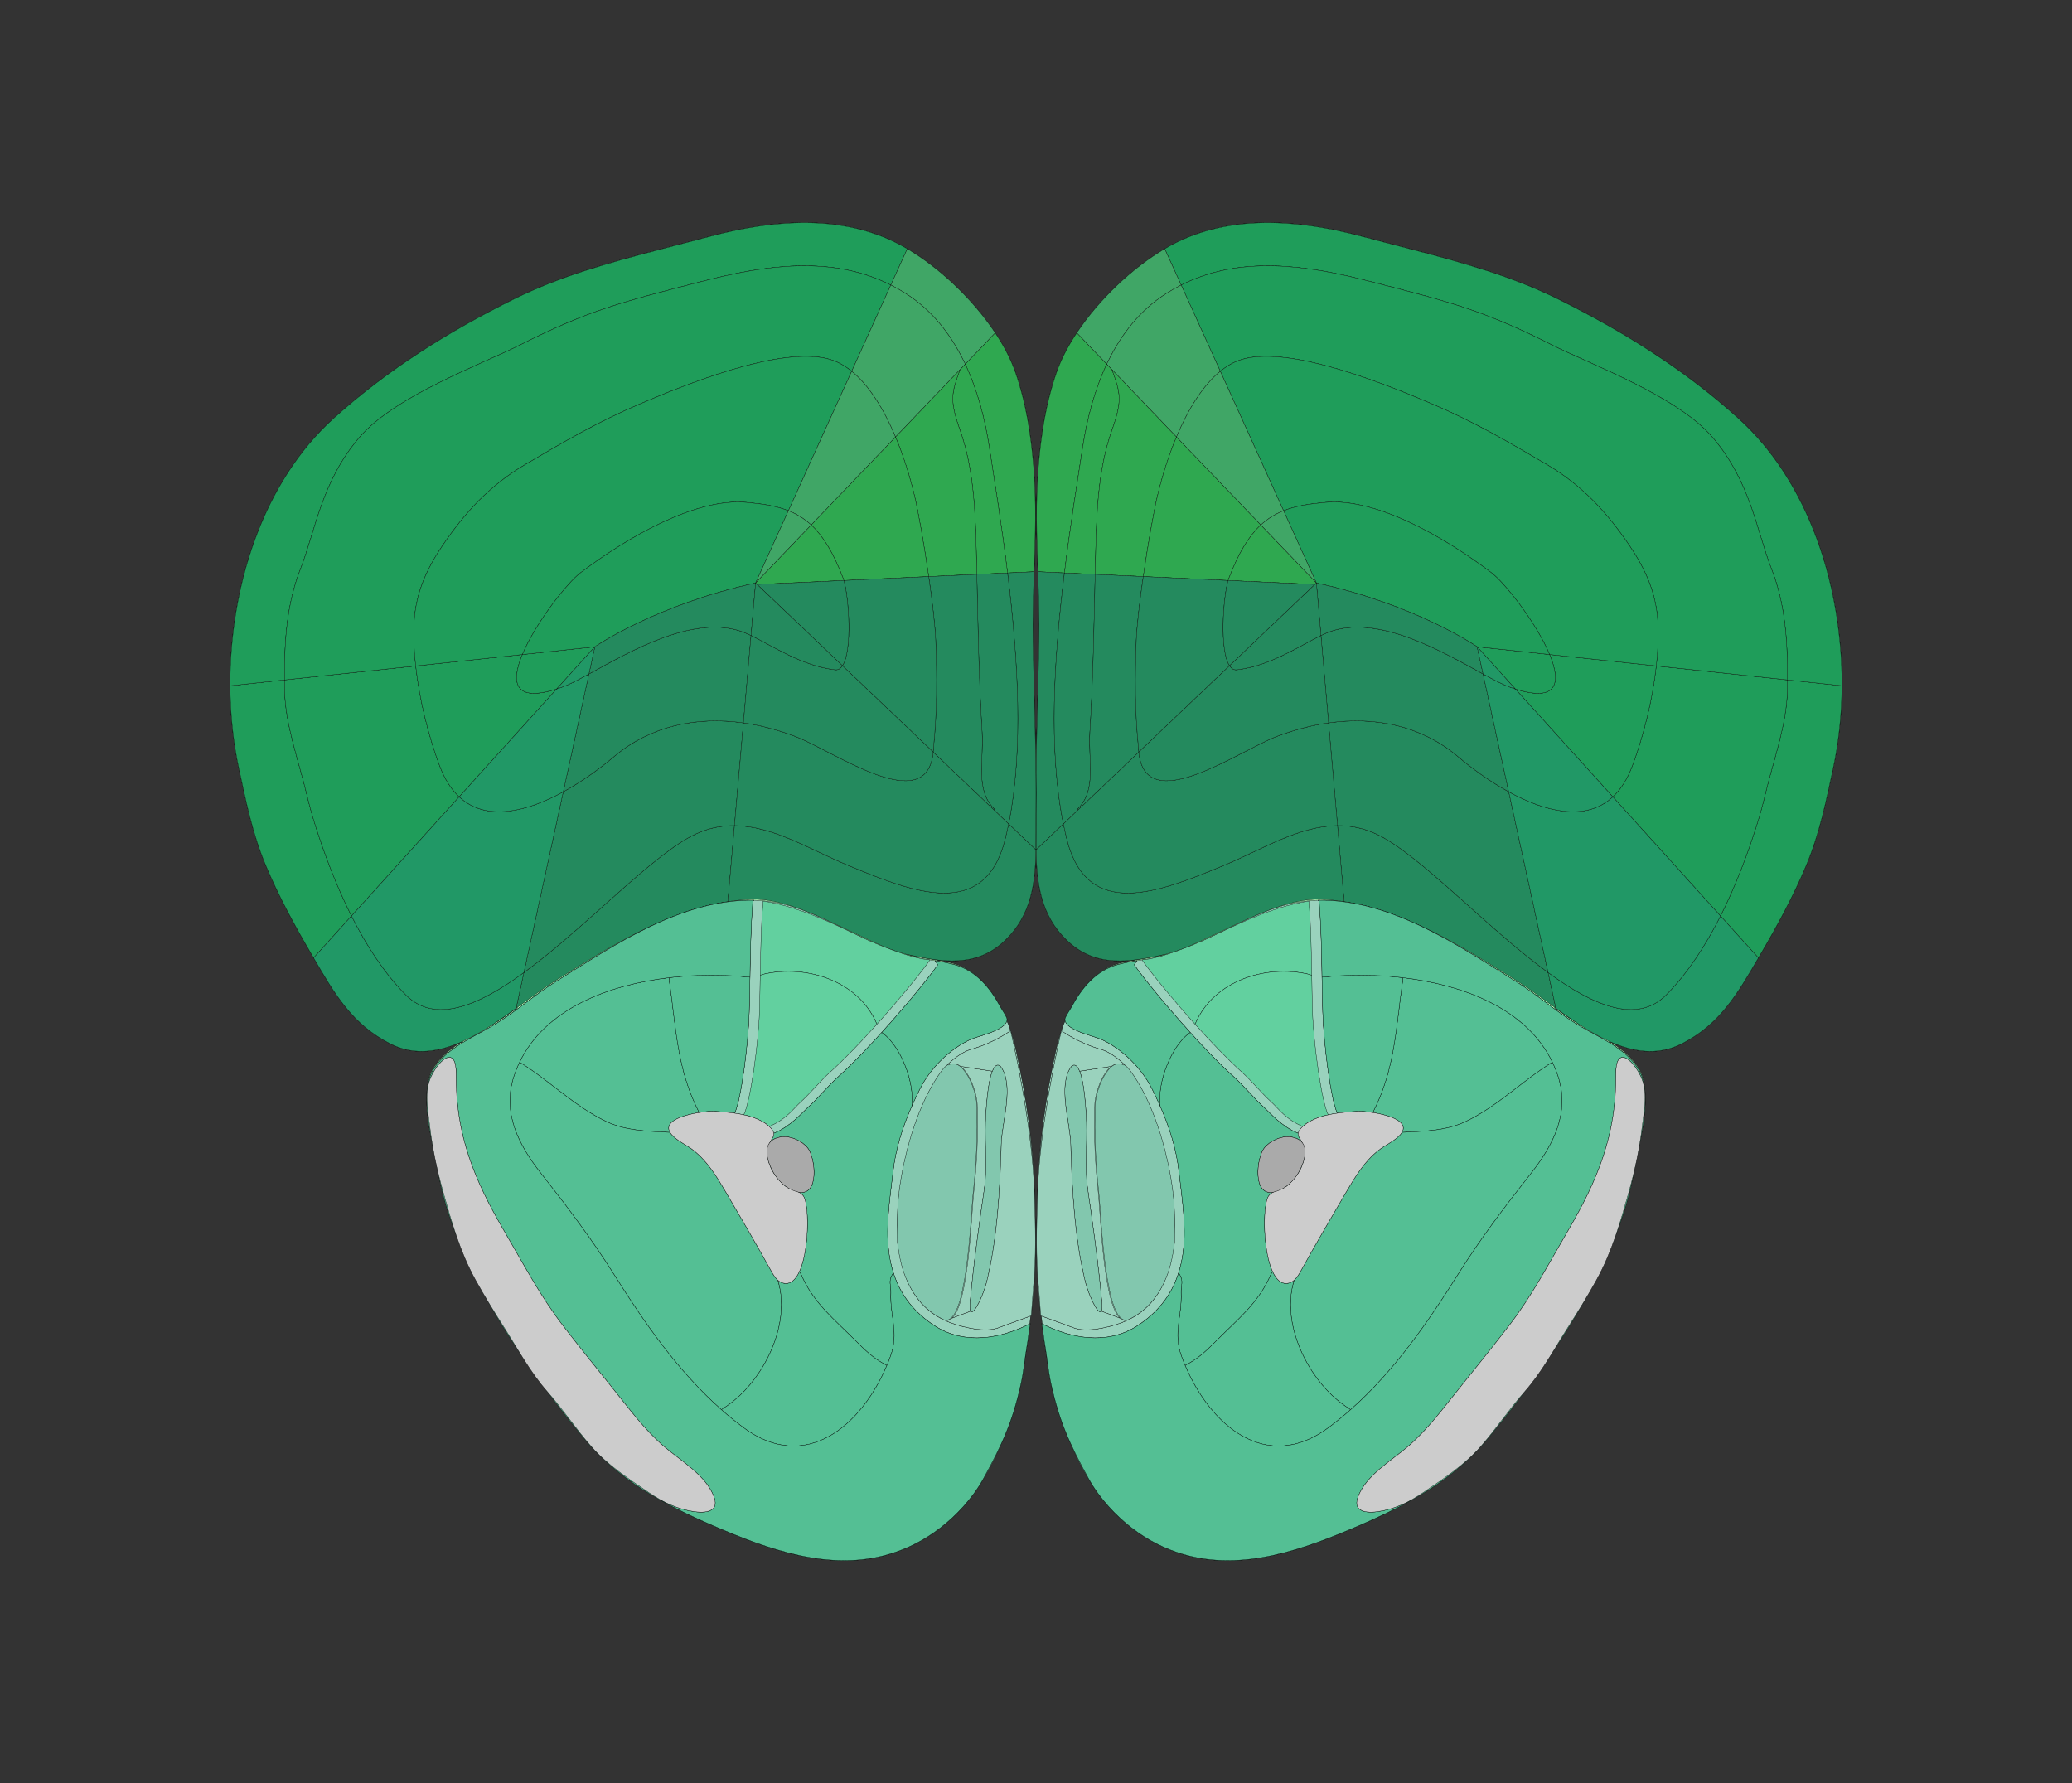<?xml version="1.0" encoding="utf-8"?>
<!-- Generator: Adobe Illustrator 16.0.0, SVG Export Plug-In . SVG Version: 6.00 Build 0)  -->
<!DOCTYPE svg PUBLIC "-//W3C//DTD SVG 1.1//EN" "http://www.w3.org/Graphics/SVG/1.1/DTD/svg11.dtd">
<svg version="1.1" id="Layer_1" xmlns="http://www.w3.org/2000/svg" xmlns:xlink="http://www.w3.org/1999/xlink" x="0px" y="0px"
	 width="6768px" height="5824px" viewBox="0 0 6768 5824" enable-background="new 0 0 6768 5824" xml:space="preserve">
<rect x="0" y="0" width="6768" height="5824" fill="#333333" stroke="none"/>
<g>
	<g transform="scale(1.0)">
		<g id="_x31_80610255" transform=" scale(1.0, 1.0)">
			<path id="_x31_80610257" fill="#BFDAE3" stroke="#000000" d="M5677.1,1365.324c-176.173-158.672-374.499-282.891-588.187-388.688
				c-149.496-74.115-311.594-119.063-473.425-161.168c-40.482-10.445-80.88-20.802-121.104-31.407
				c-13.439-3.479-26.791-7.039-40.144-10.603c-29.441-7.852-59.314-15.132-89.626-21.419c0,0-0.003,0.084-0.083-0.001
				c-12.044-2.447-24.172-4.811-36.387-7.012c0,0,0,0-0.084,0c-12.133-2.198-24.354-4.148-36.661-6.017
				c-18.38-2.675-36.934-5.022-55.499-6.866c-12.322-1.203-24.648-2.154-36.981-2.937c-123.154-7.671-246.505,7.766-358.439,63.77
				c-11.903,5.984-23.986,12.55-36.167,19.694c-104.381,61.435-214.143,164.468-287.272,274.767
				c-28.266,42.574-51.049,86.275-65.967,128.989c-34.307,98.509-50.558,202.859-59.113,306.466
				c-9.387,114.269-5.609,229.424-1.747,344.497c2.491,76.742,5.067,153.403,3.644,229.804
				c-3.305,187.254-11.636,375.396-9.516,562.609c0.45,38.561-0.442,77.425,0.174,115.824
				c1.6,108.263,14.633,212.866,100.023,295.019c93.605,90.076,204.161,72.753,326.031,45.076
				c-51.49,14.429-103.691,17.202-155.284,30.888c-117.709,31.291-180.179,174.438-203.11,279.211
				c-34.262,156.51-56.259,313.063-60.412,474.011c-9.928,385.005,26.798,1042.269,472.186,1169.642
				c196.424,56.174,398.966-15.912,576.296-92.365c163.127-70.338,312.125-150.801,426.48-291.154
				c196.01-240.586,419.257-559.45,472.005-870.411c11.396-67.176,64.48-244.071,14.368-325.716
				c-24.159-39.368-59.79-66.55-98.499-89.918c78.249,35.798,158.702,49.072,237.403,9.449
				c125.789-63.445,182.823-163.268,251.707-281.176c2.257-3.87,4.519-7.823,6.864-11.774
				c54.893-93.78,107.505-190.032,149.713-290.949c42.909-102.483,63.822-206.39,87.162-314.245
				c18.666-86.018,28.456-177.832,28.859-271.614C6017.837,1918.963,5910.501,1575.461,5677.1,1365.324z"/>
			<path id="_x31_80610258" fill="#B0FFB8" stroke="#000000" d="M5677.1,1365.324c-176.173-158.672-374.499-282.891-588.187-388.688
				c-149.496-74.115-311.594-119.063-473.425-161.168c-40.482-10.445-80.88-20.802-121.104-31.407
				c-13.439-3.479-26.791-7.039-40.144-10.603c-29.441-7.852-59.314-15.132-89.626-21.419c0,0-0.003,0.084-0.083-0.001
				c-12.044-2.447-24.172-4.811-36.387-7.012c0,0,0,0-0.084,0c-12.133-2.198-24.354-4.148-36.661-6.017
				c-18.38-2.675-36.934-5.022-55.499-6.866c-12.322-1.203-24.648-2.154-36.981-2.937c-123.154-7.671-246.505,7.766-358.439,63.77
				c-11.903,5.984-23.986,12.55-36.167,19.694c-104.381,61.435-214.143,164.468-287.272,274.767
				c-28.266,42.574-51.049,86.275-65.967,128.989c-34.307,98.509-50.558,202.859-59.113,306.466
				c-9.387,114.269-5.609,229.424-1.747,344.497c2.491,76.742,5.067,153.403,3.644,229.804
				c-3.305,187.254-11.636,375.396-9.516,562.609c0.45,38.561-0.442,77.425,0.174,115.824
				c1.6,108.263,14.633,212.866,100.023,295.019c93.605,90.076,204.161,72.753,326.031,45.076
				c-51.49,14.429-103.691,17.202-155.284,30.888c-117.709,31.291-180.179,174.438-203.11,279.211
				c-34.262,156.51-56.259,313.063-60.412,474.011c-9.928,385.005,26.798,1042.269,472.186,1169.642
				c196.424,56.174,398.966-15.912,576.296-92.365c163.127-70.338,312.125-150.801,426.48-291.154
				c196.01-240.586,419.257-559.45,472.005-870.411c11.396-67.176,64.48-244.071,14.368-325.716
				c-24.159-39.368-59.79-66.55-98.499-89.918c78.249,35.798,158.702,49.072,237.403,9.449
				c125.789-63.445,182.823-163.268,251.707-281.176c2.257-3.87,4.519-7.823,6.864-11.774
				c54.893-93.78,107.505-190.032,149.713-290.949c42.909-102.483,63.822-206.39,87.162-314.245
				c18.666-86.018,28.456-177.832,28.859-271.614C6017.837,1918.963,5910.501,1575.461,5677.1,1365.324z M4247.681,3817.993
				c-17.429,35.963-46.252,65.257-86.379,74.982c-0.371,0.088-0.728,0.179-1.086,0.25c-69.998,14.6-55.662-112.692-30.451-144.203
				c18.422-23.013,56.108-39.893,85.237-36.039C4276.798,3721.156,4268.573,3774.828,4247.681,3817.993z M5155.39,3344.079
				c-27.311-16.445-52.997-34.659-78.296-53.347c1.712,0.257,3.395,0.951,5.038,2.144c25.605,18.505,51.854,37.07,78.578,54.37
				C5158.929,3346.195,5157.154,3345.142,5155.39,3344.079z"/>
			<path id="_x31_80610296" fill="#1F9D5A" stroke="#000000" d="M6016.306,2239.603c-0.403,93.78-10.191,185.595-28.857,271.614
				c-23.341,107.856-44.255,211.763-87.162,314.246c-42.207,100.916-94.822,197.166-149.713,290.948
				c-2.344,3.951-4.605,7.903-6.864,11.774l-0.575-0.347l-123.282-136.345c50.099-99.314,88.44-202.739,117.036-292.366
				c11.509-36.033,20.982-70.613,28.558-102.479c25.69-108.47,71.405-231.333,72.884-342.781
				c0.174-11.176,0.261-22.273,0.265-33.287L6016.306,2239.603z"/>
			<path id="_x31_80610295" fill="#1F9D5A" stroke="#000000" d="M5838.325,2253.867c-1.479,111.447-47.193,234.309-72.884,342.781
				c-7.575,31.867-17.049,66.446-28.558,102.48c-28.596,89.627-66.939,193.051-117.036,292.364l-351.779-389.094
				c25.324-23.53,47.112-56.659,63.916-101.499c35.201-93.816,65.729-213.106,78.174-326.052l428.434,45.732
				C5838.586,2231.593,5838.499,2242.69,5838.325,2253.867z"/>
			<path id="_x31_80610294" fill="#1F9D5A" stroke="#000000" d="M5061.635,2137.628l348.523,37.218
				c-12.444,112.947-42.975,232.237-78.174,326.054c-16.802,44.839-38.592,77.967-63.916,101.498l-318.499-352.279
				C5089.394,2294.891,5099.359,2227.948,5061.635,2137.628z"/>
			<path id="_x31_80610293" fill="#1F9D5A" stroke="#000000" d="M5061.635,2137.628c37.727,90.319,27.759,157.262-112.065,112.492
				l-124.583-137.793L5061.635,2137.628z"/>
			<path id="_x31_80610292" fill="#1F9D5A" stroke="#000000" d="M6016.306,2239.603l-177.716-19.023
				c0.665-126.902-6.691-246.063-52.315-362.931c-49.255-125.963-68.541-285.284-193.13-430.002
				c-116.876-135.614-397.913-237.203-524.359-301.272c-222.787-112.935-336.117-141.242-598.753-208.526
				c-199.01-50.972-416.925-85.353-611.86,13.134l-53.291-117.378l-0.563-0.932c12.18-7.146,24.264-13.71,36.166-19.694
				c111.934-56.003,235.285-71.439,358.438-63.77c12.333,0.783,24.659,1.734,36.983,2.936c18.564,1.845,37.118,4.191,55.498,6.866
				c12.307,1.87,24.528,3.82,36.659,6.018c0.085,0,0.085,0,0.085,0c12.214,2.201,24.342,4.565,36.387,7.012
				c0.082,0.085,0.084,0.001,0.084,0.001c30.311,6.288,60.185,13.568,89.625,21.419c13.354,3.564,26.705,7.124,40.146,10.604
				c40.224,10.604,80.624,20.961,121.103,31.407c161.83,42.105,323.93,87.054,473.426,161.168
				c213.686,105.796,412.012,230.015,588.187,388.688C5910.501,1575.461,6017.837,1918.963,6016.306,2239.603z"/>
			<path id="_x31_80610291" fill="#1F9D5A" stroke="#000000" d="M5838.59,2220.58l-428.433-45.731
				c5.668-50.52,7.717-99.705,5-144.911c-5.545-92.75-40.702-171.41-91.789-246.767
				c-74.805-110.697-156.811-198.614-269.187-264.948c-123.159-72.757-243.053-142.353-373.706-197.76
				c-144.201-61.143-458.625-191.367-619.675-147.758c-26.45,7.152-51.382,20.931-74.768,40.002l-127.865-281.724
				c194.936-98.487,412.851-64.104,611.86-13.133c262.636,67.286,375.968,95.593,598.753,208.525
				c126.446,64.071,407.483,165.658,524.359,301.272c124.589,144.719,143.875,304.039,193.13,430.003
				C5831.898,1974.517,5839.255,2093.678,5838.59,2220.58z"/>
			<path id="_x31_80610290" fill="#1F9D5A" stroke="#000000" d="M5415.157,2029.937c2.717,45.206,0.665,94.392-5,144.911
				l-348.523-37.219c-42.468-101.861-145.583-233.485-190.772-267.651c-155.84-117.569-375.653-243.616-539.863-229.367
				c-53.595,4.692-98.819,11.829-138.315,27.443l-206.65-455.349c23.384-19.071,48.318-32.85,74.769-40.002
				c161.05-43.609,475.472,86.616,619.675,147.758c130.651,55.406,250.547,125.002,373.704,197.76
				c112.376,66.335,194.38,154.251,269.187,264.948C5374.457,1858.525,5409.612,1937.187,5415.157,2029.937z"/>
			<path id="_x31_80610289" fill="#1F9D5A" stroke="#000000" d="M5061.635,2137.628l-236.648-25.301
				c0,0-201.26-138.138-525.08-208.167l-107.222-236.108c39.495-15.613,84.72-22.752,138.316-27.443
				c164.209-14.25,384.022,111.798,539.863,229.367C4916.053,1904.143,5019.166,2035.768,5061.635,2137.628z"/>
			<path id="_x31_80610288" fill="#40A666" stroke="#000000" d="M3621.472,1176.286c-2.271,4.37-4.371,8.744-6.479,13.201
				l-97.378-101.62l-0.574-0.431c73.13-110.299,182.889-213.332,287.272-274.766l0.563,0.932l53.291,117.378
				c-16.291,8.136-32.354,17.196-48.275,27.344C3724.872,1012.36,3664.351,1089.656,3621.472,1176.286z"/>
			<path id="_x31_80610287" fill="#40A666" stroke="#000000" d="M3858.169,930.98l127.866,281.724
				c-57.82,46.902-105.943,125.734-143.202,214.58c0,0-221.748-232.031-227.842-237.796c1.636-5.525,4.693-8.176,6.48-13.202
				c42.879-86.628,103.4-163.927,188.422-217.961C3825.813,948.177,3841.877,939.116,3858.169,930.98z"/>
			<path id="_x31_80610286" fill="#40A666" stroke="#000000" d="M3986.035,1212.705l206.649,455.349
				c-27.283,10.804-51.824,25.676-74.418,46.602l-275.433-287.372C3880.091,1338.439,3928.214,1259.606,3986.035,1212.705z"/>
			<path id="_x31_80610285" fill="#40A666" stroke="#000000" d="M4192.685,1668.053l107.222,236.108l-181.636-189.505
				C4140.86,1693.731,4165.399,1678.857,4192.685,1668.053z"/>
			<path id="_x31_80610284" fill="#2FA850" stroke="#000000" d="M3517.615,1087.868l97.378,101.62
				c-40.354,85.687-64.211,179.68-78.11,268.814c-19.284,123.72-41.813,265.224-59.977,412.833l-84.272-3.857l-2.425,0.112
				c-3.861-115.075-7.641-230.229,1.748-344.5c8.556-103.607,24.81-207.954,59.113-306.464
				c14.918-42.714,37.701-86.415,65.967-128.989L3517.615,1087.868z"/>
			<path id="_x31_80610283" fill="#2FA850" stroke="#000000" d="M3632.514,1207.748c26.735,74.795,35.229,97.355-0.631,197.996
				c-45.407,127.709-49.963,271.377-53.234,406.315c-0.498,21.684-0.984,42.868-1.464,63.717l-100.276-4.643
				c18.163-147.611,40.691-289.115,59.977-412.835c13.899-89.133,37.754-183.126,78.11-268.813L3632.514,1207.748z"/>
			<path id="_x31_80610282" fill="#2FA850" stroke="#000000" d="M3632.514,1207.748l210.32,219.536
				c-26.033,61.65-46.755,128.18-62.082,192.33c-12.101,50.872-31.181,158.494-46.359,263.367l-157.208-7.204
				c0.479-20.85,0.966-42.033,1.464-63.717c3.269-134.938,7.825-278.606,53.234-406.315
				C3667.742,1305.103,3659.249,1282.544,3632.514,1207.748z"/>
			<path id="_x31_80610281" fill="#2FA850" stroke="#000000" d="M3842.834,1427.285l275.433,287.372
				c-39.223,36.398-72.605,91.121-104.481,174.582c-0.712,1.904-1.43,4.139-2.152,6.541l-277.239-12.799
				c15.18-104.874,34.258-212.495,46.358-263.365C3796.079,1555.463,3816.801,1488.935,3842.834,1427.285z"/>
			<path id="_x31_80610280" fill="#2FA850" stroke="#000000" d="M4299.904,1904.161l-4.861,4.644l-283.408-13.025
				c0.723-2.403,1.439-4.639,2.152-6.541c31.876-83.46,65.259-138.184,104.481-174.582L4299.904,1904.161z"/>
			<path id="_x31_80610305" fill="#248A5E" stroke="#000000" d="M5056.778,3176.223l25.354,116.653
				c-45.059-32.662-88.122-65.026-128.267-90.065c-170.125-105.964-359.244-227.801-564.227-258.466l0.496-3.412l-21.245-244.56
				c41.563-0.38,83.604,7.515,126.373,27.272C4634.635,2788.016,4853.331,3027.938,5056.778,3176.223z"/>
			<path id="_x31_80610304" fill="#248A5E" stroke="#000000" d="M4928.162,2585.989l128.616,590.235
				c-203.447-148.285-422.144-388.21-561.517-452.577c-42.771-19.758-84.813-27.651-126.374-27.271l-29.251-335.533
				c153.448-21.587,303.688,9.403,422.859,110.273C4806.697,2508.514,4865.039,2551.411,4928.162,2585.989z"/>
			<path id="_x31_80610302" fill="#248A5E" stroke="#000000" d="M4844.307,2201.139l83.855,384.851
				c-63.123-34.579-121.465-77.476-165.666-114.873c-119.172-100.87-269.409-131.861-422.859-110.273l-24.81-285.446
				c7.174-3.508,13.918-6.523,20.318-9.128C4495.677,2001.535,4708.66,2127.092,4844.307,2201.139z"/>
			<path id="_x31_80610301" fill="#248A5E" stroke="#000000" d="M4824.984,2112.328l19.32,88.811
				c-135.646-74.047-348.628-199.603-509.159-134.871c-6.402,2.607-13.146,5.624-20.319,9.128l-14.922-171.236
				C4623.725,1974.189,4824.984,2112.328,4824.984,2112.328z"/>
			<path id="_x31_80610279" fill="#248A5E" stroke="#000000" d="M3473.494,2690.891l-88.979,84.734
				c-0.617-38.399,0.274-77.265-0.175-115.824c-2.119-187.212,6.212-375.354,9.517-562.609
				c1.422-76.401-1.152-153.062-3.645-229.804l2.425-0.112l84.272,3.857C3442.722,2149.468,3424.229,2449.273,3473.494,2690.891z"/>
			<path id="_x31_80610278" fill="#248A5E" stroke="#000000" d="M3519.244,2642.794l2.284,2.389l-48.034,45.707
				c-49.266-241.618-30.772-541.422,3.414-819.757l100.276,4.643c-3.961,179.563-6.067,332.801-17.243,517.622
				C3554.449,2483.476,3583.377,2582.604,3519.244,2642.794z"/>
			<path id="_x31_80610277" fill="#248A5E" stroke="#000000" d="M3577.185,1875.777l157.208,7.203
				c-11.709,80.921-21.039,160.229-22.95,210.668c-7.101,189.003,0.885,280.81,8.367,361.838c-0.006,0.25,0.072,0.586,0.065,0.836
				l-198.351,188.861l-2.282-2.389c64.133-60.19,35.204-159.319,40.697-249.396
				C3571.117,2208.578,3573.223,2055.34,3577.185,1875.777z"/>
			<path id="_x31_80610276" fill="#248A5E" stroke="#000000" d="M4016.243,2174.255l-296.368,282.068
				c0.008-0.25-0.07-0.586-0.063-0.836c-7.482-81.029-15.47-172.834-8.367-361.837c1.909-50.439,11.243-129.747,22.95-210.668
				l277.237,12.799C3995.541,1949.648,3982.844,2124.421,4016.243,2174.255z"/>
			<path id="_x31_80610275" fill="#248A5E" stroke="#000000" d="M4295.042,1908.805l-278.799,265.45
				c-33.398-49.833-20.704-224.607-4.61-278.474L4295.042,1908.805z"/>
			<path id="_x31_80610309" fill="#248A5E" stroke="#000000" d="M4368.886,2696.376l21.246,244.561l-0.495,3.41
				c-27.106-4.129-54.423-6.592-82.11-7.227c-153.705-3.534-379.655,151.896-496.506,178.503
				c-122.049,27.731-232.762,45.212-326.482-44.976c-85.393-82.153-98.424-186.758-100.023-295.021l88.979-84.734
				c3.525,17.354,7.386,34.464,11.674,51.252c67.414,265.232,300.194,172.122,512.581,84.05
				C4119.994,2775.432,4241.943,2697.462,4368.886,2696.376z"/>
			<path id="_x31_80610308" fill="#248A5E" stroke="#000000" d="M4339.637,2360.843l29.249,335.533
				c-126.942,1.087-248.896,79.056-371.137,129.817c-212.387,88.071-445.166,181.181-512.581-84.05
				c-4.288-16.787-8.148-33.899-11.674-51.252l48.033-45.708l198.349-188.861c20.732,216.011,321.733-2.448,451.701-51.696
				C4227.132,2383.625,4283.632,2368.735,4339.637,2360.843z"/>
			<path id="_x31_80610307" fill="#248A5E" stroke="#000000" d="M4314.825,2075.397l24.812,285.446
				c-56.005,7.893-112.505,22.782-168.062,43.784c-129.968,49.248-430.967,267.708-451.7,51.696l296.366-282.068
				c6.293,9.406,14.191,14.344,24.063,13.237C4148.739,2174.881,4247.404,2107.975,4314.825,2075.397z"/>
			<path id="_x31_80610306" fill="#248A5E" stroke="#000000" d="M4295.042,1908.805l4.861-4.644l14.922,171.236
				c-67.421,32.578-166.09,99.485-274.521,112.094c-9.871,1.108-17.769-3.83-24.063-13.238L4295.042,1908.805z"/>
			<path id="_x31_80610300" fill="#219866" stroke="#000000" d="M5743.13,3127.837l0.577,0.346
				c-68.884,117.909-125.916,217.731-251.707,281.177c-138.366,69.664-282.152-24.178-409.868-116.483l-25.355-116.653
				c149.604,109.244,290.841,168.819,386.009,72.629c70.906-71.718,129.322-162.58,177.061-257.36L5743.13,3127.837z"/>
			<path id="_x31_80610299" fill="#219866" stroke="#000000" d="M5268.067,2602.398l351.78,389.094
				c-47.74,94.78-106.156,185.641-177.061,257.36c-95.168,96.19-236.403,36.617-386.009-72.629l-128.616-590.234
				C5045.342,2650.183,5178.877,2685.462,5268.067,2602.398z"/>
			<path id="_x31_80610298" fill="#219866" stroke="#000000" d="M4949.569,2250.121l318.5,352.28
				c-89.19,83.061-222.726,47.782-339.905-16.409l-83.855-384.853c35.104,19.165,65.032,34.956,87.545,42.983
				C4937.974,2246.348,4943.937,2248.322,4949.569,2250.121z"/>
			<path id="_x31_80610297" fill="#219866" stroke="#000000" d="M4824.984,2112.328l124.583,137.793
				c-5.631-1.799-11.594-3.772-17.718-5.998c-22.513-8.027-52.44-23.818-87.545-42.983L4824.984,2112.328z"/>
			<path id="_x31_80610259" fill="#9AD2BD" stroke="#000000" d="M5352.699,3493.608c-44.545-72.567-127.994-103.792-197.97-145.939
				c-71.004-42.75-131.059-97.42-201.765-141.468c-192.845-120.14-410.052-269.139-647.194-266.004
				c-180.031,2.379-327.8,131.021-497.168,178.711c-51.703,14.558-104.115,17.31-155.931,31.054
				c-117.861,31.331-180.408,174.666-203.364,279.573c-34.304,156.713-57.073,313.45-60.487,474.628
				c-8.145,384.847,20.225,1034.159,472.813,1171.153c195.788,59.256,399.48-15.934,577.04-92.488
				c163.34-70.432,312.527-151.004,427.027-291.537c196.269-240.9,419.799-560.178,472.611-871.545
				C5349.729,3752.484,5402.874,3575.361,5352.699,3493.608z M4247.681,3817.993c-17.429,35.963-46.252,65.257-86.379,74.982
				c-0.371,0.088-0.728,0.179-1.086,0.25c-69.998,14.6-55.662-112.692-30.451-144.203c18.422-23.013,56.108-39.893,85.237-36.039
				C4276.798,3721.156,4268.573,3774.828,4247.681,3817.993z"/>
			<path id="_x31_80610260" fill="#9AD2BD" stroke="#000000" d="M3597.515,3427.759c30.808,8.672,72.143,41.696,92.178,68.396
				c36.256,48.323,63.194,105.543,83.724,162.198c69.721,192.385,133.587,571.576-109.845,661.314
				c-43.705,16.109-115.722,33.502-158.822,16.063c-18.774-7.604-105.467-38.635-105.467-38.635s-5.34-58.811-6.687-72.568
				c-10.267-104.294-6.343-216.14-3.773-320.367c5.799-235.452,78.117-537.954,78.117-537.954S3520.088,3405.954,3597.515,3427.759z
				"/>
			<path id="_x31_80610264" fill="#82C7AE" stroke="#000000" d="M3589.766,3901.029c7.586,69.667,19.512,446.359,98.469,407.746
				c87.617-42.85,128.008-129.743,142.26-210.661c4.99-28.341,9.163-55.78,7.251-80.676c-1.459-18.972-0.455-39.749-1.311-60.115
				c-1.487-35.398-5.05-71.488-11.486-108.574c-22.566-130.004-67.256-263.491-133.518-352.642
				c-55.733-74.984-111.755,53.429-113.696,110.128C3574.234,3708.539,3578.693,3799.429,3589.766,3901.029z"/>
			<path id="_x31_80610263" fill="#9AD2BD" stroke="#000000" d="M3588.023,3901.077c-11.07-101.604-15.531-192.486-12.024-294.793
				c1.236-36.104,23.474-100.565,54.44-123.735l-103.843,15.823c16.051,40.468,21.118,131.509,22.391,166.749
				c2.566,71.809-6.573,147.208,3.931,218.434c14.105,95.63,35.992,251.486,45.882,366.6c1.521,17.727,0.705,27.762-1.67,32.039
				l62.211,23.338C3603.701,4260.27,3594.69,3962.287,3588.023,3901.077z"/>
			<path id="_x31_80610262" fill="#82C7AE" stroke="#000000" d="M3497.309,3735.316c-2.088-71.737-43.851-192.311,2.858-253.402
				c37.581-28.991,47.014,133.228,48.814,183.204c2.572,71.808-6.565,147.207,3.931,218.441
				c14.113,95.628,35.995,251.487,45.887,366.599c7.421,86.371-40.681-9.771-54.292-65.911
				C3509.486,4039.964,3501.599,3883.189,3497.309,3735.316z"/>
			<path id="_x31_80610261" fill="#9AD2BD" stroke="#000000" d="M3671.476,4311.125c-0.439-0.057-0.872-0.135-1.306-0.223
				c-0.096-0.018-0.195-0.035-0.291-0.053c-0.451-0.096-0.899-0.213-1.347-0.34c-0.073-0.02-0.148-0.039-0.225-0.063
				c-0.464-0.135-0.923-0.291-1.384-0.463c-0.055-0.02-0.108-0.037-0.163-0.059c-0.474-0.18-0.946-0.379-1.414-0.594
				c-0.037-0.018-0.075-0.033-0.112-0.051c-0.481-0.223-0.958-0.467-1.433-0.727c-0.022-0.014-0.049-0.023-0.069-0.037
				c-0.487-0.268-0.969-0.553-1.447-0.857c-0.013-0.008-0.022-0.014-0.034-0.02c-0.488-0.311-0.974-0.643-1.455-0.988
				c-0.004-0.002-0.008-0.004-0.01-0.006c-0.485-0.354-0.968-0.725-1.448-1.113l-62.21-23.338l0,0
				c-2.69,4.844-7.381,2.295-12.948-4.859h-0.001c-0.01-0.012-0.021-0.025-0.027-0.037c-0.396-0.508-0.795-1.041-1.198-1.596
				c-0.041-0.059-0.085-0.117-0.128-0.176c-0.378-0.527-0.763-1.072-1.15-1.639c-0.049-0.068-0.098-0.143-0.146-0.215
				c-0.393-0.574-0.79-1.166-1.188-1.781c-0.034-0.057-0.071-0.111-0.107-0.168c-0.23-0.354-0.46-0.713-0.689-1.078
				c-0.113-0.178-0.227-0.367-0.341-0.549c-0.183-0.295-0.365-0.592-0.547-0.889c-0.252-0.41-0.503-0.826-0.759-1.248
				c-0.182-0.309-0.364-0.609-0.546-0.924c-0.263-0.445-0.525-0.9-0.789-1.357c-0.174-0.305-0.35-0.605-0.525-0.916
				c-0.285-0.508-0.574-1.021-0.861-1.539c-0.153-0.281-0.311-0.555-0.463-0.84c-0.436-0.793-0.871-1.598-1.308-2.422
				c-0.073-0.139-0.145-0.275-0.216-0.414c-0.374-0.711-0.752-1.428-1.127-2.158c-0.167-0.324-0.334-0.66-0.505-0.99
				c-0.279-0.547-0.556-1.092-0.834-1.648c-0.19-0.385-0.384-0.773-0.573-1.16c-0.255-0.514-0.509-1.031-0.764-1.553
				c-0.202-0.414-0.401-0.83-0.603-1.25c-0.247-0.514-0.494-1.027-0.74-1.547c-0.201-0.43-0.407-0.859-0.609-1.295
				c-0.243-0.521-0.487-1.049-0.73-1.578c-0.199-0.434-0.401-0.869-0.6-1.307c-0.25-0.549-0.5-1.102-0.748-1.654
				c-0.194-0.43-0.386-0.854-0.577-1.285c-0.262-0.588-0.521-1.184-0.783-1.777c-0.178-0.406-0.356-0.809-0.532-1.215
				c-0.35-0.803-0.694-1.613-1.041-2.426c-0.191-0.445-0.38-0.891-0.568-1.34c-0.314-0.744-0.63-1.49-0.94-2.244
				c-0.183-0.438-0.362-0.885-0.545-1.328c-0.242-0.588-0.479-1.174-0.72-1.764c-0.193-0.48-0.385-0.963-0.578-1.443
				c-0.225-0.561-0.446-1.117-0.667-1.68c-0.197-0.492-0.39-0.988-0.584-1.486c-0.215-0.553-0.429-1.106-0.645-1.658
				c-0.192-0.5-0.381-0.998-0.572-1.499c-0.213-0.561-0.427-1.121-0.636-1.682c-0.184-0.493-0.371-0.985-0.554-1.478
				c-0.211-0.575-0.424-1.149-0.634-1.725c-0.174-0.479-0.351-0.957-0.521-1.438c-0.22-0.606-0.436-1.216-0.653-1.823
				c-0.159-0.447-0.32-0.895-0.478-1.342c-0.278-0.792-0.55-1.58-0.822-2.371c-0.175-0.511-0.349-1.017-0.521-1.526
				c-0.262-0.767-0.521-1.533-0.772-2.296c-0.144-0.432-0.283-0.859-0.423-1.29c-0.202-0.613-0.402-1.227-0.6-1.839
				c-0.146-0.452-0.289-0.9-0.431-1.348c-0.186-0.584-0.369-1.168-0.55-1.747c-0.143-0.458-0.282-0.915-0.42-1.369
				c-0.175-0.571-0.349-1.143-0.521-1.712c-0.135-0.45-0.267-0.898-0.399-1.346c-0.168-0.568-0.332-1.138-0.494-1.7
				c-0.125-0.437-0.252-0.874-0.373-1.308c-0.165-0.585-0.326-1.165-0.488-1.746c-0.11-0.398-0.221-0.805-0.33-1.204
				c-0.172-0.637-0.337-1.265-0.502-1.894c-0.086-0.335-0.176-0.673-0.26-1.007c-0.248-0.954-0.485-1.899-0.712-2.835
				c-35.021-144.278-42.906-301.052-47.197-448.921c-2.082-71.741-43.847-192.316,2.858-253.404
				c0.324-0.248,0.645-0.481,0.963-0.701c0.102-0.071,0.204-0.136,0.308-0.204c0.216-0.145,0.43-0.284,0.646-0.415
				c0.119-0.073,0.235-0.143,0.354-0.21c0.196-0.118,0.395-0.229,0.594-0.333c0.118-0.064,0.238-0.125,0.357-0.187
				c0.199-0.101,0.397-0.194,0.599-0.284c0.106-0.048,0.216-0.101,0.323-0.146c0.233-0.101,0.464-0.188,0.693-0.269
				c0.072-0.025,0.145-0.058,0.217-0.08c0.302-0.104,0.602-0.193,0.901-0.271c0.055-0.013,0.108-0.022,0.165-0.036
				c0.242-0.057,0.483-0.109,0.724-0.15c0.097-0.017,0.188-0.027,0.282-0.042c0.199-0.028,0.399-0.053,0.599-0.07
				c0.104-0.011,0.203-0.015,0.305-0.022c0.194-0.012,0.388-0.014,0.581-0.016c0.096,0.002,0.19,0.001,0.286,0.005
				c0.209,0.006,0.416,0.021,0.621,0.041c0.075,0.007,0.152,0.013,0.228,0.02c0.569,0.068,1.131,0.184,1.686,0.35
				c0.055,0.018,0.106,0.035,0.161,0.056c0.221,0.068,0.439,0.145,0.656,0.23c0.076,0.029,0.15,0.061,0.229,0.095
				c0.196,0.083,0.395,0.171,0.589,0.265c0.077,0.039,0.153,0.075,0.23,0.115c0.201,0.101,0.403,0.214,0.602,0.328
				c0.063,0.038,0.13,0.074,0.192,0.115c0.237,0.141,0.475,0.297,0.706,0.46c0.021,0.017,0.047,0.028,0.067,0.046
				c0.534,0.373,1.058,0.795,1.573,1.26c0.041,0.038,0.081,0.075,0.122,0.114c0.212,0.193,0.423,0.393,0.631,0.604
				c0.055,0.055,0.108,0.109,0.165,0.166c0.197,0.205,0.397,0.417,0.594,0.633c0.051,0.058,0.103,0.112,0.15,0.169
				c0.215,0.243,0.429,0.494,0.64,0.751c0.026,0.034,0.058,0.067,0.086,0.104c0.74,0.91,1.462,1.918,2.169,3.016
				c0.027,0.043,0.056,0.089,0.084,0.132c0.206,0.322,0.409,0.651,0.61,0.988c0.035,0.057,0.067,0.111,0.103,0.17
				c0.203,0.346,0.408,0.695,0.609,1.054c0.022,0.041,0.045,0.08,0.067,0.123c0.915,1.643,1.801,3.438,2.656,5.376
				c0.017,0.037,0.031,0.075,0.05,0.113c0.2,0.452,0.397,0.912,0.593,1.381c0.016,0.035,0.03,0.07,0.045,0.105
				c0.207,0.496,0.412,1,0.614,1.513l103.844-15.824c0.007-0.004,0.013-0.008,0.019-0.012c1.093-0.816,2.197-1.583,3.312-2.295
				c0.014-0.009,0.024-0.016,0.037-0.022c1.117-0.712,2.244-1.369,3.384-1.97c0.007-0.002,0.013-0.006,0.02-0.009
				c1.698-0.895,3.421-1.657,5.161-2.283c0.027-0.01,0.057-0.022,0.082-0.029c1.137-0.405,2.284-0.75,3.437-1.034
				c0.053-0.012,0.103-0.022,0.155-0.034c1.136-0.273,2.281-0.49,3.434-0.637c0.068-0.009,0.137-0.021,0.205-0.027
				c1.144-0.138,2.292-0.218,3.449-0.232c0.076,0,0.154,0,0.229,0c0.552-0.001,1.102,0.008,1.653,0.035
				c0.024,0.002,0.051,0.002,0.077,0.004c0.581,0.031,1.165,0.078,1.748,0.143c0.076,0.009,0.153,0.017,0.231,0.026
				c0.524,0.06,1.045,0.134,1.569,0.225c0.071,0.014,0.146,0.023,0.222,0.037c0.58,0.101,1.159,0.219,1.74,0.356
				c0.067,0.015,0.136,0.032,0.201,0.049c0.519,0.124,1.034,0.263,1.554,0.413c0.104,0.032,0.207,0.057,0.313,0.093
				c0.578,0.174,1.159,0.363,1.744,0.574c0.039,0.014,0.078,0.028,0.117,0.045c0.535,0.195,1.074,0.407,1.612,0.633
				c0.121,0.052,0.244,0.103,0.366,0.156c1.151,0.495,2.31,1.061,3.47,1.698c0.112,0.06,0.229,0.125,0.343,0.188l2.162-1.913
				c-21.641-21.418-51.383-42.327-74.969-48.968c-77.428-21.799-130.572-61.551-130.572-61.551s-72.326,302.503-78.122,537.959
				c-2.565,104.221-6.108,199.365,4.167,303.661c1.348,13.759,6.297,89.271,6.297,89.271s86.688,31.027,105.464,38.635
				c43.106,17.439,115.124,0.053,158.827-16.064c3.721-1.371,7.37-2.809,10.949-4.316l-2.826-4.201
				C3671.626,4311.141,3671.55,4311.135,3671.476,4311.125z"/>
			<path id="_x31_80610265" fill="#54BF94" stroke="#000000" d="M5352.699,3493.608c-44.545-72.567-127.994-103.792-197.97-145.939
				c-71.004-42.75-131.059-97.42-201.765-141.468c-192.845-120.14-410.052-269.139-647.194-266.004l3.31,3.389
				c9.353,124.019,8.024,236.443,11.55,360.707c2.959,104.604,26.413,287.852,47.787,331.227
				c-52.888,6.533-119.137,32.188-127.783,65.836c-54.133-21.29-93.709-68.316-110.635-83.531
				c-35.453-31.88-65.098-69.834-100.635-101.745c-112.21-100.776-278.645-298.793-324.675-365.116l8.705-13.403
				c-20.275,3.362-40.544,7.049-60.724,12.405c-72.325,19.183-119.199,76.47-152.727,139.372c-3.631,6.812-22.033,33-21.438,40.674
				c2.741,35.425,93.308,52.827,118.766,64.348c68.09,30.826,132.338,94.936,165.506,161.256
				c43.861,87.704,77.225,174.208,88.429,272.613c9.59,84.263,24.038,170.707,14.101,255.641
				c-12.592,107.651-61.251,188.313-150.12,246.042c-99.731,64.789-218.885,40.846-312.324-6.971
				c7.04,39.596,4.653,38.863,10.849,73.355c6.619,36.813,10.28,80.836,18.188,117.395
				c27.482,126.91,60.912,200.936,124.333,316.178c36.088,65.582,90.352,121.318,139.066,159.172
				c55.41,43.059,110.574,69.408,166.332,86.279c195.788,59.256,399.479-15.932,577.04-92.488
				c163.339-70.432,312.528-151.004,427.026-291.539c196.269-240.898,419.799-560.178,472.611-871.545
				C5349.729,3752.484,5402.874,3575.361,5352.699,3493.608z M4247.681,3817.993c-17.429,35.963-46.252,65.257-86.379,74.982
				c-0.371,0.088-0.728,0.179-1.086,0.25c-69.998,14.6-55.662-112.692-30.451-144.203c18.422-23.013,56.108-39.893,85.237-36.039
				C4276.798,3721.156,4268.573,3774.828,4247.681,3817.993z"/>
			<path id="_x31_80610268" fill="#54BF94" stroke="#000000" d="M5070.961,3469.151l-0.415,0.198
				c-96.624,59.32-178.883,144.104-282.26,193.268c-65.834,31.303-136.445,31.868-207.597,35.684l-0.967-0.593
				c16.269-28.258-20.18-46.531-60.763-57.038c-10.9-2.813-22.097-5.074-32.649-6.806l-0.125-4.578
				c70.021-138.335,72.992-267.769,95.426-426.005l-0.288-10.467C4782.88,3216.459,4987.518,3295.659,5070.961,3469.151z"/>
			<path id="_x31_80610267" fill="#54BF94" stroke="#000000" d="M5089.629,3515.744c38.675,118.821-15.978,224.244-88.341,315.987
				c-85.037,107.813-166.304,215.178-239.498,331.596c-99.857,158.856-209.467,316.362-350.613,440.972l-3.715-3.438
				c-125.315-76.643-223.485-265.324-182.719-411.511l2.197-8.113c10.335-9.047,17.659-22.444,23.872-33.68
				c47.511-85.999,96.679-169.674,146.396-254.443c29.164-49.73,59.699-100.101,105.17-135.964
				c22.089-17.435,52.9-30.167,71.511-51.427c2.414-2.756,4.342-5.432,5.832-8.015l0.967,0.593
				c71.151-3.816,141.763-4.381,207.597-35.683c103.375-49.165,185.636-133.948,282.262-193.27l0.413-0.198
				C5078.093,3483.979,5084.341,3499.503,5089.629,3515.744z"/>
			<path id="_x31_80610269" fill="#54BF94" stroke="#000000" d="M4581.325,3192.814l0.286,10.467
				c-22.434,158.236-25.407,287.667-95.426,426.005l0.125,4.578c-21.666-3.563-40.632-4.943-48.741-4.5
				c-21.717,1.178-45.482,2.752-69.156,6.154c-21.372-43.378-44.822-226.623-47.78-331.231c-1.09-38.484-1.718-75.831-2.343-112.737
				l4.598-0.486C4400.899,3182.784,4490.799,3182.19,4581.325,3192.814z"/>
			<path id="_x31_80610270" fill="#54BF94" stroke="#000000" d="M4242.587,3712.7c3.872,6.623,7.479,12.508,10.516,18.218
				c-7.493-9.038-19.686-15.506-38.099-17.94c-29.139-3.85-66.816,13.032-85.241,36.049
				c-25.106,31.372-39.424,157.753,29.592,144.371c-6.179,3.12-11.649,7.083-15.651,12.885
				c-19.193,27.788-19.628,174.486,12.974,246.055v0.01l-6.562,12.305c-38.114,89.112-108.876,146.315-171.904,209.11
				c-36.667,36.533-59.647,60.893-106.404,85.275l-0.792,0.336c-4.303-10.199-8.337-20.488-12.083-30.85
				c-27.565-76.141,2.306-129.932-0.882-206.175c-1.032-24.76,9.399-38.334-6.521-62.474l-2.896,0.937
				c7.935-23.946,13.472-49.576,16.67-76.946c9.938-84.938-4.507-171.379-14.098-255.639
				c-8.84-77.676-31.491-147.929-62.221-217.211h0.011l-0.396-15.166c-3.16-70.839,36.926-175.561,94.195-220.646l5.053-3.229
				c48.626,53.692,98.972,105.886,141.518,144.101c35.532,31.914,65.178,69.862,100.627,101.74
				c16.924,15.21,56.474,62.209,110.568,83.512C4239.91,3705.181,4240.436,3709.017,4242.587,3712.7z"/>
			<path id="_x31_80610266" fill="#54BF94" stroke="#000000" d="M4407.462,4600.861l3.716,3.438
				c-22.981,20.289-46.794,39.713-71.538,58.119c-202.964,150.98-385.778-6.721-468.621-203.043l0.793-0.334
				c46.756-24.385,69.736-48.746,106.403-85.277c63.026-62.797,133.79-119.996,171.904-209.109l6.562-12.306
				c12.639,27.742,30.239,44.186,53.629,38.052c6.328-1.665,11.808-4.937,16.635-9.161l-2.197,8.113
				C4183.979,4335.537,4282.147,4524.221,4407.462,4600.861z"/>
			<path id="_x31_80610271" fill="#54BF94" stroke="#000000" d="M4613.3,4897.85c-55.567,31.41-114.123,58.893-174.629,84.979
				c-177.562,76.555-381.247,151.744-577.031,92.486c-55.766-16.869-110.932-43.225-166.334-86.275
				c-48.709-37.855-102.984-93.594-139.063-159.172c-63.424-115.238-96.853-189.268-124.335-316.18
				c-7.907-36.557-11.571-80.572-18.186-117.383c-6.2-34.492-3.811-33.77-10.852-73.361c93.442,47.816,212.593,71.758,312.32,6.973
				c66.279-43.061,110.191-98.859,133.448-169.095l2.896-0.937c15.921,24.138,5.489,37.712,6.521,62.472
				c3.188,76.243-26.684,130.036,0.881,206.175c3.747,10.361,7.781,20.652,12.082,30.852
				c82.842,196.32,265.659,354.023,468.623,203.041c24.743-18.406,48.56-37.828,71.536-58.119
				c141.146-124.609,250.755-282.113,350.612-440.971c73.193-116.417,154.462-223.784,239.498-331.595
				c72.362-91.745,127.015-197.17,88.341-315.987c-5.289-16.242-11.537-31.765-18.671-46.595
				c-83.442-173.492-288.079-252.692-489.636-276.336c-90.526-10.623-180.425-10.029-258.437-1.75l-4.598,0.485
				c-1.392-82.272-2.756-162.354-9.213-247.959l-3.306-3.391c237.145-3.134,454.344,145.867,647.192,266.006
				c70.708,44.044,130.765,98.712,201.767,141.464c69.978,42.143,153.427,73.37,197.972,145.939
				c12.88,20.984,18.942,48.248,20.662,78.332l-0.32,0.02c-1.105-19.527-4.985-38.655-13.761-56.954
				c-28.239-58.875-82.112-99.65-81.18-7.24c2.004,197.521-58.884,345.271-156.916,512.712
				c-62.096,106.077-117.692,212.749-192.728,309.897c-53.37,69.084-108.02,137.104-162.781,205.057
				c-52.864,65.598-103.646,134.932-168.05,189.883c-54.688,46.664-134.516,92.207-161.377,162.281
				c-7.746,20.189-4.805,32.904,3.769,40.57c12.585,11.26,37.283,11.66,58.227,8.912c41.285-5.428,79.029-19.973,114.602-40.037
				L4613.3,4897.85z"/>
			<path id="_x31_80610272" fill="#54BF94" stroke="#000000" d="M3887.85,3371.979l-5.052,3.229
				c-57.271,45.083-97.355,149.805-94.196,220.646l0.398,15.166h-0.01c-8.194-18.504-16.974-36.928-26.217-55.41
				c-33.166-66.313-97.413-130.431-165.498-161.25c-25.467-11.523-116.027-28.926-118.765-64.346
				c-0.604-7.675,17.805-33.86,21.431-40.676c33.531-62.906,80.404-120.195,152.733-139.371c20.18-5.361,40.446-9.049,60.723-12.406
				l-8.705,13.405C3733.265,3192.133,3808.253,3284.065,3887.85,3371.979z"/>
			<path id="_x31_80610274" fill="#62D09F" stroke="#000000" d="M4275.671,2942.818c6.315,83.698,7.764,162.107,9.124,242.45
				l-9.996-3.396c-139.908-32.864-309.284,21.236-369.426,159.423l-1.591,4.015c-76.006-84.631-146.218-170.942-173.664-210.471
				c62.192-3.303,180.685-53.951,220.246-72.526C4018.709,3030.24,4150.618,2961.146,4275.671,2942.818z"/>
			<path id="_x31_80610273" fill="#62D09F" stroke="#000000" d="M4287.229,3303.526c2.967,104.599,29.788,294.042,51.17,337.407
				c-15.708,3.514-30.958,8.146-45.063,14.337c-17.559,7.257-28.008,14.578-36.408,22.352c-0.01,0.011-0.021,0.021-0.028,0.021
				c-0.449,0.403-0.897,0.805-1.347,1.207c-54.098-21.299-83.205-61.934-100.111-77.154
				c-35.458-31.877-65.093-69.826-100.636-101.74c-45.324-40.708-99.505-97.291-151.022-154.646l1.591-4.015
				c60.142-138.186,229.518-192.286,369.426-159.423l9.994,3.396C4285.45,3223.965,4286.077,3263.123,4287.229,3303.526z"/>
			<path id="_x31_80610311" fill="#CCCCCC" stroke="#000000" d="M4518.96,3640.675c-33.271-8.597-69.326-11.975-81.393-11.311
				c-52.017,2.843-115.821,7.887-161.847,34.826c-16.964,9.929-43.368,30.977-33.134,48.511c16.836,28.821,28.56,43.582,11.77,90.79
				c-9.901,27.834-27.983,49.809-49.571,68.937c-17.599,15.577-47.628,14.367-61.079,33.851
				c-26.634,38.567-17.147,306.104,66.6,284.122c19.897-5.228,31.387-26.354,40.503-42.843
				c47.517-86.003,96.683-169.674,146.404-254.448c29.161-49.722,59.696-100.097,105.166-135.964
				c22.093-17.435,52.897-30.159,71.512-51.421C4602.624,3672.87,4563.259,3652.136,4518.96,3640.675z"/>
			<path id="_x31_80610312" fill="#CCCCCC" stroke="#000000" d="M4440.017,4928.172c12.582,11.256,37.286,11.662,58.225,8.91
				c55.053-7.236,103.812-30.674,149.509-61.805c66.052-44.996,134.977-89.68,188.138-150.211
				c50.72-57.756,93.408-122.225,143.842-179.436c57.878-65.662,96.935-140.297,143.995-213.895
				c31.584-49.402,62.257-99.285,90.604-150.622c52.188-94.535,78.299-189.18,107.246-291.968
				c19.861-70.521,34.752-142.755,43.185-215.554c6.125-52.914,18.352-108.9-5.481-158.581
				c-28.239-58.874-82.108-99.655-81.174-7.245c2,197.527-58.88,345.271-156.914,512.711
				c-62.102,106.083-117.692,212.751-192.73,309.901c-53.369,69.09-108.023,137.1-162.786,205.057
				c-52.86,65.596-103.641,134.93-168.05,189.883c-54.678,46.66-134.508,92.211-161.375,162.283
				C4428.503,4907.785,4431.44,4920.5,4440.017,4928.172z"/>
			<path id="_x31_80610310" fill="#AAAAAA" stroke="#000000" d="M4160.216,3893.226c-69.998,14.6-55.662-112.692-30.451-144.203
				c18.422-23.013,56.108-39.893,85.239-36.039c61.793,8.173,53.569,61.845,32.674,105.01
				c-17.428,35.963-46.251,65.258-86.378,74.982C4160.929,3893.063,4160.572,3893.154,4160.216,3893.226z"/>
		</g>
	</g>
	<g transform="scale(1.0)">
		<g id="_x31_80610255_1_" transform=" scale(1.0, 1.0)">
			<path id="_x31_80610257_1_" fill="#BFDAE3" stroke="#000000" d="M751.692,2239.598c0.403,93.782,10.193,185.596,28.859,271.614
				c23.34,107.855,44.253,211.762,87.162,314.245c42.208,100.917,94.82,197.168,149.713,290.949
				c2.346,3.951,4.607,7.904,6.864,11.774c68.884,117.908,125.918,217.73,251.707,281.176
				c78.701,39.623,159.154,26.349,237.403-9.449c-38.709,23.368-74.34,50.55-98.499,89.918
				c-50.112,81.645,2.972,258.54,14.368,325.716c52.748,310.961,275.995,629.825,472.005,870.411
				c114.355,140.354,263.354,220.816,426.48,291.154c177.33,76.453,379.872,148.539,576.296,92.365
				c445.388-127.373,482.113-784.637,472.186-1169.642c-4.153-160.948-26.15-317.501-60.412-474.011
				c-22.932-104.773-85.401-247.92-203.11-279.211c-51.593-13.686-103.794-16.459-155.284-30.888
				c121.87,27.677,232.426,45,326.031-45.076c85.391-82.153,98.424-186.756,100.023-295.019
				c0.616-38.399-0.276-77.263,0.174-115.824c2.12-187.212-6.211-375.354-9.516-562.609c-1.424-76.401,1.152-153.062,3.644-229.804
				c3.862-115.073,7.64-230.228-1.747-344.497c-8.556-103.607-24.807-207.957-59.113-306.466
				c-14.918-42.714-37.701-86.415-65.967-128.989c-73.13-110.299-182.892-213.333-287.272-274.767
				c-12.181-7.144-24.264-13.71-36.167-19.694c-111.935-56.004-235.285-71.44-358.439-63.77
				c-12.333,0.783-24.659,1.734-36.981,2.937c-18.565,1.844-37.119,4.191-55.499,6.866c-12.307,1.869-24.528,3.819-36.661,6.017
				c-0.084,0-0.084,0-0.084,0c-12.215,2.201-24.343,4.565-36.387,7.012c-0.08,0.085-0.083,0.001-0.083,0.001
				c-30.312,6.288-60.185,13.567-89.626,21.419c-13.353,3.564-26.704,7.124-40.144,10.603
				c-40.225,10.604-80.622,20.962-121.104,31.407c-161.831,42.105-323.929,87.053-473.425,161.168
				c-213.688,105.797-412.014,230.016-588.187,388.688C857.499,1575.461,750.163,1918.963,751.692,2239.598z"/>
			<path id="_x31_80610258_1_" fill="#B0FFB8" stroke="#000000" d="M751.692,2239.598c0.403,93.782,10.193,185.596,28.859,271.614
				c23.34,107.855,44.253,211.762,87.162,314.245c42.208,100.917,94.82,197.168,149.713,290.949
				c2.346,3.951,4.607,7.904,6.864,11.774c68.884,117.908,125.918,217.73,251.707,281.176
				c78.701,39.623,159.154,26.349,237.403-9.449c-38.709,23.368-74.34,50.55-98.499,89.918
				c-50.112,81.645,2.972,258.54,14.368,325.716c52.748,310.961,275.995,629.825,472.005,870.411
				c114.355,140.354,263.354,220.816,426.48,291.154c177.33,76.453,379.872,148.539,576.296,92.365
				c445.388-127.373,482.113-784.637,472.186-1169.642c-4.153-160.948-26.15-317.501-60.412-474.011
				c-22.932-104.773-85.401-247.92-203.11-279.211c-51.593-13.686-103.794-16.459-155.284-30.888
				c121.87,27.677,232.426,45,326.031-45.076c85.391-82.153,98.424-186.756,100.023-295.019
				c0.616-38.399-0.276-77.263,0.174-115.824c2.12-187.212-6.211-375.354-9.516-562.609c-1.424-76.401,1.152-153.062,3.644-229.804
				c3.862-115.073,7.64-230.228-1.747-344.497c-8.556-103.607-24.807-207.957-59.113-306.466
				c-14.918-42.714-37.701-86.415-65.967-128.989c-73.13-110.299-182.892-213.333-287.272-274.767
				c-12.181-7.144-24.264-13.71-36.167-19.694c-111.935-56.004-235.285-71.44-358.439-63.77
				c-12.333,0.783-24.659,1.734-36.981,2.937c-18.565,1.844-37.119,4.191-55.499,6.866c-12.307,1.869-24.528,3.819-36.661,6.017
				c-0.084,0-0.084,0-0.084,0c-12.215,2.201-24.343,4.565-36.387,7.012c-0.08,0.085-0.083,0.001-0.083,0.001
				c-30.312,6.288-60.185,13.567-89.626,21.419c-13.353,3.564-26.704,7.124-40.144,10.603
				c-40.225,10.604-80.622,20.962-121.104,31.407c-161.831,42.105-323.929,87.053-473.425,161.168
				c-213.688,105.797-412.014,230.016-588.187,388.688C857.499,1575.461,750.163,1918.963,751.692,2239.598z M2552.998,3712.983
				c29.129-3.854,66.815,13.026,85.237,36.039c25.211,31.511,39.547,158.803-30.451,144.203c-0.358-0.071-0.715-0.162-1.086-0.25
				c-40.127-9.726-68.95-39.02-86.379-74.982C2499.427,3774.828,2491.202,3721.156,2552.998,3712.983z M1607.29,3347.246
				c26.724-17.3,52.973-35.865,78.578-54.37c1.644-1.192,3.326-1.887,5.038-2.144c-25.299,18.688-50.985,36.901-78.296,53.347
				C1610.846,3345.142,1609.071,3346.195,1607.29,3347.246z"/>
			<path id="_x31_80610296_1_" fill="#1F9D5A" stroke="#000000" d="M929.406,2220.58c0.004,11.014,0.091,22.111,0.265,33.287
				c1.479,111.448,47.193,234.311,72.884,342.781c7.575,31.866,17.049,66.446,28.558,102.479
				c28.596,89.627,66.938,193.052,117.036,292.366l-123.282,136.345l-0.575,0.347c-2.259-3.871-4.521-7.823-6.864-11.774
				c-54.891-93.782-107.506-190.032-149.713-290.948c-42.907-102.483-63.821-206.39-87.162-314.246
				c-18.666-86.019-28.454-177.834-28.857-271.614L929.406,2220.58z"/>
			<path id="_x31_80610295_1_" fill="#1F9D5A" stroke="#000000" d="M929.408,2220.58l428.434-45.732
				c12.444,112.946,42.973,232.236,78.174,326.052c16.804,44.84,38.592,77.969,63.916,101.499l-351.779,389.094
				c-50.097-99.313-88.44-202.737-117.036-292.364c-11.509-36.034-20.982-70.613-28.558-102.48
				c-25.69-108.473-71.405-231.334-72.884-342.781C929.501,2242.69,929.414,2231.593,929.408,2220.58z"/>
			<path id="_x31_80610294_1_" fill="#1F9D5A" stroke="#000000" d="M1818.431,2250.12l-318.499,352.279
				c-25.324-23.531-47.114-56.659-63.916-101.498c-35.199-93.817-65.729-213.107-78.174-326.054l348.523-37.218
				C1668.641,2227.948,1678.606,2294.891,1818.431,2250.12z"/>
			<path id="_x31_80610293_1_" fill="#1F9D5A" stroke="#000000" d="M1943.014,2112.328l-124.583,137.793
				c-139.824,44.77-149.792-22.173-112.065-112.492L1943.014,2112.328z"/>
			<path id="_x31_80610292_1_" fill="#1F9D5A" stroke="#000000" d="M1090.896,1365.327
				c176.175-158.673,374.501-282.892,588.187-388.688c149.496-74.114,311.596-119.063,473.426-161.168
				c40.479-10.446,80.879-20.802,121.103-31.407c13.44-3.479,26.792-7.039,40.146-10.604c29.44-7.851,59.314-15.131,89.625-21.419
				c0,0,0.002,0.084,0.084-0.001c12.045-2.447,24.173-4.811,36.387-7.012c0,0,0,0,0.085,0c12.131-2.198,24.353-4.148,36.659-6.018
				c18.38-2.675,36.934-5.021,55.498-6.866c12.324-1.202,24.65-2.153,36.983-2.936c123.153-7.67,246.505,7.767,358.438,63.77
				c11.902,5.984,23.986,12.548,36.166,19.694l-0.563,0.932l-53.291,117.378c-194.936-98.486-412.851-64.105-611.86-13.134
				c-262.636,67.285-375.966,95.592-598.753,208.526c-126.446,64.069-407.483,165.658-524.359,301.272
				c-124.589,144.718-143.875,304.039-193.13,430.002c-45.624,116.868-52.98,236.029-52.315,362.931l-177.716,19.023
				C750.163,1918.963,857.499,1575.461,1090.896,1365.327z"/>
			<path id="_x31_80610291_1_" fill="#1F9D5A" stroke="#000000" d="M981.729,1857.649c49.255-125.964,68.541-285.284,193.13-430.003
				c116.876-135.614,397.913-237.201,524.359-301.272c222.785-112.933,336.117-141.24,598.753-208.525
				c199.01-50.971,416.925-85.354,611.86,13.133l-127.865,281.724c-23.386-19.071-48.317-32.85-74.768-40.002
				c-161.05-43.609-475.474,86.616-619.675,147.758c-130.653,55.407-250.547,125.002-373.706,197.76
				c-112.376,66.334-194.382,154.251-269.187,264.948c-51.087,75.357-86.244,154.017-91.789,246.767
				c-2.717,45.206-0.668,94.392,5,144.911L929.41,2220.58C928.745,2093.678,936.102,1974.517,981.729,1857.649z"/>
			<path id="_x31_80610290_1_" fill="#1F9D5A" stroke="#000000" d="M1444.634,1783.17
				c74.807-110.697,156.811-198.613,269.187-264.948c123.157-72.757,243.053-142.354,373.704-197.76
				c144.203-61.143,458.625-191.367,619.675-147.758c26.45,7.152,51.385,20.931,74.769,40.002l-206.65,455.349
				c-39.496-15.614-84.721-22.751-138.315-27.443c-164.21-14.249-384.023,111.798-539.863,229.367
				c-45.189,34.166-148.305,165.791-190.772,267.651l-348.523,37.219c-5.665-50.52-7.717-99.705-5-144.911
				C1358.388,1937.187,1393.543,1858.525,1444.634,1783.17z"/>
			<path id="_x31_80610289_1_" fill="#1F9D5A" stroke="#000000" d="M1897.136,1869.977
				c155.841-117.569,375.654-243.617,539.863-229.367c53.597,4.691,98.821,11.83,138.316,27.443l-107.222,236.108
				c-323.82,70.028-525.08,208.167-525.08,208.167l-236.648,25.301C1748.834,2035.768,1851.947,1904.143,1897.136,1869.977z"/>
			<path id="_x31_80610288_1_" fill="#40A666" stroke="#000000" d="M2958.107,958.323c-15.921-10.147-31.984-19.208-48.275-27.344
				l53.291-117.378l0.563-0.932c104.384,61.435,214.143,164.467,287.272,274.766l-0.574,0.431l-97.378,101.62
				c-2.107-4.457-4.208-8.831-6.479-13.201C3103.649,1089.656,3043.128,1012.36,2958.107,958.323z"/>
			<path id="_x31_80610287_1_" fill="#40A666" stroke="#000000" d="M2958.106,958.324
				c85.021,54.035,145.543,131.333,188.422,217.961c1.787,5.026,4.845,7.677,6.48,13.202
				c-6.094,5.766-227.842,237.796-227.842,237.796c-37.259-88.845-85.382-167.678-143.202-214.58l127.866-281.724
				C2926.123,939.116,2942.187,948.177,2958.106,958.324z"/>
			<path id="_x31_80610286_1_" fill="#40A666" stroke="#000000" d="M2925.166,1427.283l-275.433,287.372
				c-22.594-20.926-47.135-35.798-74.418-46.602l206.649-455.349C2839.786,1259.606,2887.909,1338.439,2925.166,1427.283z"/>
			<path id="_x31_80610285_1_" fill="#40A666" stroke="#000000" d="M2649.729,1714.656l-181.636,189.505l107.222-236.108
				C2602.601,1678.857,2627.14,1693.731,2649.729,1714.656z"/>
			<path id="_x31_80610284_1_" fill="#2FA850" stroke="#000000" d="M3250.963,1087.438c28.266,42.574,51.049,86.275,65.967,128.989
				c34.304,98.51,50.558,202.857,59.113,306.464c9.389,114.27,5.609,229.425,1.748,344.5l-2.425-0.112l-84.272,3.857
				c-18.163-147.609-40.692-289.113-59.977-412.833c-13.899-89.135-37.756-183.128-78.11-268.814l97.378-101.62L3250.963,1087.438z"
				/>
			<path id="_x31_80610283_1_" fill="#2FA850" stroke="#000000" d="M3153.005,1189.486c40.356,85.687,64.211,179.68,78.11,268.813
				c19.285,123.72,41.813,265.224,59.977,412.835l-100.276,4.643c-0.479-20.85-0.966-42.033-1.464-63.717
				c-3.271-134.938-7.827-278.606-53.234-406.315c-35.859-100.641-27.366-123.201-0.631-197.996L3153.005,1189.486z"/>
			<path id="_x31_80610282_1_" fill="#2FA850" stroke="#000000" d="M3136.117,1405.744
				c45.409,127.709,49.966,271.377,53.234,406.315c0.498,21.684,0.984,42.868,1.464,63.717l-157.208,7.204
				c-15.179-104.873-34.259-212.495-46.359-263.367c-15.327-64.149-36.049-130.68-62.082-192.33l210.32-219.536
				C3108.751,1282.544,3100.258,1305.103,3136.117,1405.744z"/>
			<path id="_x31_80610281_1_" fill="#2FA850" stroke="#000000" d="M2987.248,1619.616c12.101,50.87,31.179,158.491,46.358,263.365
				l-277.239,12.799c-0.723-2.402-1.44-4.637-2.152-6.541c-31.876-83.461-65.259-138.184-104.481-174.582l275.433-287.372
				C2951.199,1488.935,2971.921,1555.463,2987.248,1619.616z"/>
			<path id="_x31_80610280_1_" fill="#2FA850" stroke="#000000" d="M2649.731,1714.657c39.223,36.398,72.605,91.122,104.481,174.582
				c0.713,1.902,1.43,4.138,2.152,6.541l-283.408,13.025l-4.861-4.644L2649.731,1714.657z"/>
			<path id="_x31_80610305_1_" fill="#248A5E" stroke="#000000" d="M2272.737,2723.645c42.77-19.757,84.81-27.652,126.373-27.272
				l-21.245,244.56l0.496,3.412c-204.982,30.665-394.102,152.502-564.227,258.466c-40.145,25.039-83.208,57.403-128.267,90.065
				l25.354-116.653C1914.669,3027.938,2133.365,2788.016,2272.737,2723.645z"/>
			<path id="_x31_80610304_1_" fill="#248A5E" stroke="#000000" d="M2005.504,2471.117
				c119.172-100.87,269.411-131.86,422.859-110.273l-29.251,335.533c-41.562-0.38-83.604,7.513-126.374,27.271
				c-139.373,64.367-358.069,304.292-561.517,452.577l128.616-590.235C1902.961,2551.411,1961.303,2508.514,2005.504,2471.117z"/>
			<path id="_x31_80610302_1_" fill="#248A5E" stroke="#000000" d="M2432.854,2066.269c6.4,2.605,13.145,5.62,20.318,9.128
				l-24.81,285.446c-153.45-21.588-303.688,9.403-422.859,110.273c-44.201,37.397-102.543,80.294-165.666,114.873l83.855-384.851
				C2059.34,2127.092,2272.323,2001.535,2432.854,2066.269z"/>
			<path id="_x31_80610301_1_" fill="#248A5E" stroke="#000000" d="M2468.096,1904.16l-14.922,171.236
				c-7.173-3.505-13.917-6.521-20.319-9.128c-160.531-64.732-373.513,60.824-509.159,134.871l19.32-88.811
				C1943.016,2112.328,2144.275,1974.189,2468.096,1904.16z"/>
			<path id="_x31_80610279_1_" fill="#248A5E" stroke="#000000" d="M3291.09,1871.134l84.272-3.857l2.425,0.112
				c-2.492,76.742-5.066,153.403-3.645,229.804c3.305,187.254,11.636,375.396,9.517,562.609
				c-0.449,38.559,0.442,77.425-0.175,115.824l-88.979-84.734C3343.771,2449.273,3325.278,2149.468,3291.09,1871.134z"/>
			<path id="_x31_80610278_1_" fill="#248A5E" stroke="#000000" d="M3208.059,2393.398
				c-11.176-184.821-13.282-338.06-17.243-517.622l100.276-4.643c34.187,278.335,52.68,578.139,3.414,819.757l-48.034-45.707
				l2.284-2.389C3184.623,2582.604,3213.551,2483.476,3208.059,2393.398z"/>
			<path id="_x31_80610277_1_" fill="#248A5E" stroke="#000000" d="M3208.061,2393.398c5.493,90.077-23.436,189.206,40.697,249.396
				l-2.282,2.389l-198.351-188.861c-0.007-0.25,0.071-0.586,0.065-0.836c7.482-81.029,15.468-172.835,8.367-361.838
				c-1.911-50.438-11.241-129.747-22.95-210.668l157.208-7.203C3194.777,2055.34,3196.883,2208.578,3208.061,2393.398z"/>
			<path id="_x31_80610276_1_" fill="#248A5E" stroke="#000000" d="M2756.368,1895.781l277.237-12.799
				c11.707,80.921,21.041,160.229,22.95,210.668c7.103,189.003-0.885,280.809-8.367,361.837c0.007,0.25-0.071,0.586-0.063,0.836
				l-296.368-282.068C2785.156,2124.421,2772.459,1949.648,2756.368,1895.781z"/>
			<path id="_x31_80610275_1_" fill="#248A5E" stroke="#000000" d="M2756.367,1895.781c16.094,53.867,28.788,228.642-4.61,278.474
				l-278.799-265.45L2756.367,1895.781z"/>
			<path id="_x31_80610309_1_" fill="#248A5E" stroke="#000000" d="M2770.252,2826.195
				c212.387,88.072,445.167,181.182,512.581-84.05c4.288-16.788,8.148-33.898,11.674-51.252l88.979,84.734
				c-1.6,108.263-14.631,212.868-100.023,295.021c-93.721,90.188-204.434,72.707-326.482,44.976
				c-116.851-26.606-342.801-182.037-496.506-178.503c-27.688,0.635-55.004,3.098-82.11,7.227l-0.495-3.41l21.246-244.561
				C2526.057,2697.462,2648.006,2775.432,2770.252,2826.195z"/>
			<path id="_x31_80610308_1_" fill="#248A5E" stroke="#000000" d="M2596.423,2404.627
				c129.968,49.248,430.969,267.707,451.701,51.696l198.349,188.861l48.033,45.708c-3.525,17.353-7.386,34.465-11.674,51.252
				c-67.415,265.231-300.194,172.121-512.581,84.05c-122.241-50.761-244.194-128.73-371.137-129.817l29.249-335.533
				C2484.368,2368.735,2540.868,2383.625,2596.423,2404.627z"/>
			<path id="_x31_80610307_1_" fill="#248A5E" stroke="#000000" d="M2727.695,2187.492c9.872,1.107,17.771-3.831,24.063-13.237
				l296.366,282.068c-20.733,216.012-321.732-2.448-451.7-51.696c-55.557-21.002-112.057-35.891-168.062-43.784l24.812-285.446
				C2520.596,2107.975,2619.261,2174.881,2727.695,2187.492z"/>
			<path id="_x31_80610306_1_" fill="#248A5E" stroke="#000000" d="M2751.759,2174.253c-6.295,9.408-14.192,14.346-24.063,13.238
				c-108.431-12.609-207.1-79.516-274.521-112.094l14.922-171.236l4.861,4.644L2751.759,2174.253z"/>
			<path id="_x31_80610300_1_" fill="#219866" stroke="#000000" d="M1148.154,2991.491c47.738,94.78,106.154,185.643,177.061,257.36
				c95.168,96.19,236.404,36.615,386.009-72.629l-25.355,116.653c-127.716,92.306-271.502,186.147-409.868,116.483
				c-125.791-63.445-182.823-163.268-251.707-281.177l0.577-0.346L1148.154,2991.491z"/>
			<path id="_x31_80610299_1_" fill="#219866" stroke="#000000" d="M1839.838,2585.989l-128.616,590.234
				c-149.605,109.246-290.841,168.819-386.009,72.629c-70.904-71.72-129.32-162.58-177.061-257.36l351.78-389.094
				C1589.123,2685.462,1722.658,2650.183,1839.838,2585.989z"/>
			<path id="_x31_80610298_1_" fill="#219866" stroke="#000000" d="M1836.146,2244.122c22.513-8.027,52.44-23.818,87.545-42.983
				l-83.855,384.853c-117.18,64.191-250.715,99.47-339.905,16.409l318.5-352.28
				C1824.063,2248.322,1830.026,2246.348,1836.146,2244.122z"/>
			<path id="_x31_80610297_1_" fill="#219866" stroke="#000000" d="M1923.695,2201.14c-35.104,19.165-65.032,34.956-87.545,42.983
				c-6.124,2.226-12.087,4.199-17.718,5.998l124.583-137.793L1923.695,2201.14z"/>
			<path id="_x31_80610259_1_" fill="#9AD2BD" stroke="#000000" d="M1429.688,3819.746
				c52.813,311.367,276.343,630.645,472.611,871.545c114.5,140.533,263.688,221.105,427.027,291.537
				c177.56,76.555,381.252,151.744,577.04,92.488c452.588-136.994,480.957-786.307,472.813-1171.153
				c-3.414-161.178-26.184-317.915-60.487-474.628c-22.956-104.907-85.503-248.242-203.364-279.573
				c-51.815-13.744-104.228-16.496-155.931-31.054c-169.368-47.689-317.137-176.332-497.168-178.711
				c-237.143-3.135-454.35,145.864-647.194,266.004c-70.706,44.048-130.761,98.718-201.765,141.468
				c-69.976,42.147-153.425,73.372-197.97,145.939C1365.126,3575.361,1418.271,3752.484,1429.688,3819.746z M2552.998,3712.983
				c29.129-3.854,66.815,13.026,85.237,36.039c25.211,31.511,39.547,158.803-30.451,144.203c-0.358-0.071-0.715-0.162-1.086-0.25
				c-40.127-9.726-68.95-39.02-86.379-74.982C2499.427,3774.828,2491.202,3721.156,2552.998,3712.983z"/>
			<path id="_x31_80610260_1_" fill="#9AD2BD" stroke="#000000" d="M3301.061,3366.206c0,0,72.318,302.502,78.117,537.954
				c2.569,104.228,6.493,216.073-3.773,320.367c-1.347,13.758-6.687,72.568-6.687,72.568s-86.692,31.031-105.467,38.635
				c-43.101,17.439-115.117,0.047-158.822-16.063c-243.432-89.738-179.565-468.93-109.845-661.314
				c20.529-56.655,47.468-113.875,83.724-162.198c20.035-26.7,61.37-59.725,92.178-68.396
				C3247.912,3405.954,3301.061,3366.206,3301.061,3366.206z"/>
			<path id="_x31_80610264_1_" fill="#82C7AE" stroke="#000000" d="M3190.266,3606.235
				c-1.941-56.699-57.963-185.112-113.696-110.128c-66.262,89.15-110.951,222.638-133.518,352.642
				c-6.437,37.086-9.999,73.176-11.486,108.574c-0.855,20.366,0.148,41.144-1.311,60.115c-1.912,24.896,2.261,52.335,7.251,80.676
				c14.252,80.918,54.643,167.812,142.26,210.661c78.957,38.613,90.883-338.079,98.469-407.746
				C3189.307,3799.429,3193.766,3708.539,3190.266,3606.235z"/>
			<path id="_x31_80610263_1_" fill="#9AD2BD" stroke="#000000" d="M3108.659,4305.531l62.211-23.338
				c-2.375-4.277-3.191-14.313-1.67-32.039c9.89-115.113,31.776-270.97,45.882-366.6c10.504-71.226,1.364-146.625,3.931-218.434
				c1.272-35.24,6.34-126.281,22.391-166.749l-103.843-15.823c30.967,23.17,53.204,87.632,54.44,123.735
				c3.507,102.307-0.954,193.188-12.024,294.793C3173.31,3962.287,3164.299,4260.27,3108.659,4305.531z"/>
			<path id="_x31_80610262_1_" fill="#82C7AE" stroke="#000000" d="M3223.493,4184.247c-13.611,56.14-61.713,152.282-54.292,65.911
				c9.892-115.111,31.773-270.971,45.887-366.599c10.496-71.234,1.358-146.634,3.931-218.441
				c1.801-49.977,11.233-212.195,48.814-183.204c46.709,61.092,4.946,181.665,2.858,253.402
				C3266.401,3883.189,3258.514,4039.964,3223.493,4184.247z"/>
			<path id="_x31_80610261_1_" fill="#9AD2BD" stroke="#000000" d="M3096.301,4311.152l-2.826,4.201
				c3.579,1.508,7.229,2.945,10.949,4.316c43.703,16.117,115.721,33.504,158.827,16.064c18.776-7.607,105.464-38.635,105.464-38.635
				s4.949-75.512,6.297-89.271c10.275-104.296,6.732-199.44,4.167-303.661c-5.796-235.456-78.122-537.959-78.122-537.959
				s-53.145,39.752-130.572,61.551c-23.586,6.641-53.328,27.55-74.969,48.968l2.162,1.913c0.113-0.063,0.23-0.128,0.343-0.188
				c1.16-0.638,2.318-1.203,3.47-1.698c0.122-0.054,0.245-0.104,0.366-0.156c0.538-0.226,1.077-0.438,1.612-0.633
				c0.039-0.017,0.078-0.031,0.117-0.045c0.585-0.211,1.166-0.4,1.744-0.574c0.105-0.036,0.208-0.061,0.313-0.093
				c0.52-0.15,1.035-0.289,1.554-0.413c0.065-0.017,0.134-0.034,0.201-0.049c0.581-0.138,1.16-0.256,1.74-0.356
				c0.076-0.014,0.15-0.023,0.222-0.037c0.524-0.091,1.045-0.165,1.569-0.225c0.078-0.01,0.155-0.018,0.231-0.026
				c0.583-0.064,1.167-0.111,1.748-0.143c0.026-0.002,0.053-0.002,0.077-0.004c0.552-0.027,1.102-0.036,1.653-0.035
				c0.075,0,0.153,0,0.229,0c1.157,0.015,2.306,0.095,3.449,0.232c0.068,0.007,0.137,0.019,0.205,0.027
				c1.152,0.146,2.298,0.363,3.434,0.637c0.053,0.012,0.103,0.022,0.155,0.034c1.152,0.284,2.3,0.629,3.437,1.034
				c0.025,0.007,0.055,0.02,0.082,0.029c1.74,0.626,3.463,1.389,5.161,2.283c0.007,0.003,0.013,0.007,0.02,0.009
				c1.14,0.601,2.267,1.258,3.384,1.97c0.013,0.007,0.023,0.014,0.037,0.022c1.114,0.712,2.219,1.479,3.312,2.295
				c0.006,0.004,0.012,0.008,0.019,0.012l103.844,15.824c0.202-0.513,0.407-1.017,0.614-1.513c0.015-0.035,0.029-0.07,0.045-0.105
				c0.195-0.469,0.393-0.929,0.593-1.381c0.019-0.038,0.033-0.076,0.05-0.113c0.855-1.938,1.741-3.733,2.656-5.376
				c0.022-0.043,0.045-0.082,0.067-0.123c0.201-0.358,0.406-0.708,0.609-1.054c0.035-0.059,0.067-0.113,0.103-0.17
				c0.201-0.337,0.404-0.666,0.61-0.988c0.028-0.043,0.057-0.089,0.084-0.132c0.707-1.098,1.429-2.105,2.169-3.016
				c0.028-0.036,0.06-0.069,0.086-0.104c0.211-0.257,0.425-0.508,0.64-0.751c0.048-0.057,0.1-0.111,0.15-0.169
				c0.196-0.216,0.396-0.428,0.594-0.633c0.057-0.057,0.11-0.111,0.165-0.166c0.208-0.212,0.419-0.411,0.631-0.604
				c0.041-0.039,0.081-0.076,0.122-0.114c0.516-0.465,1.039-0.887,1.573-1.26c0.021-0.018,0.046-0.029,0.067-0.046
				c0.231-0.163,0.469-0.319,0.706-0.46c0.063-0.041,0.129-0.077,0.192-0.115c0.198-0.114,0.4-0.228,0.602-0.328
				c0.077-0.04,0.153-0.076,0.23-0.115c0.194-0.094,0.393-0.182,0.589-0.265c0.078-0.034,0.152-0.065,0.229-0.095
				c0.217-0.086,0.436-0.162,0.656-0.23c0.055-0.021,0.106-0.038,0.161-0.056c0.555-0.166,1.116-0.281,1.686-0.35
				c0.075-0.007,0.152-0.013,0.228-0.02c0.205-0.021,0.412-0.035,0.621-0.041c0.096-0.004,0.19-0.003,0.286-0.005
				c0.193,0.002,0.387,0.004,0.581,0.016c0.102,0.008,0.201,0.012,0.305,0.022c0.199,0.018,0.399,0.042,0.599,0.07
				c0.094,0.015,0.186,0.025,0.282,0.042c0.24,0.041,0.481,0.094,0.724,0.15c0.057,0.014,0.11,0.023,0.165,0.036
				c0.3,0.077,0.6,0.167,0.901,0.271c0.072,0.022,0.145,0.055,0.217,0.08c0.229,0.081,0.46,0.168,0.693,0.269
				c0.107,0.045,0.217,0.098,0.323,0.146c0.201,0.09,0.399,0.184,0.599,0.284c0.119,0.062,0.239,0.122,0.357,0.187
				c0.199,0.104,0.397,0.215,0.594,0.333c0.118,0.067,0.234,0.137,0.354,0.21c0.216,0.131,0.43,0.271,0.646,0.415
				c0.104,0.068,0.206,0.133,0.308,0.204c0.318,0.22,0.639,0.453,0.963,0.701c46.705,61.088,4.94,181.663,2.858,253.404
				c-4.291,147.869-12.176,304.643-47.197,448.921c-0.227,0.936-0.464,1.881-0.712,2.835c-0.084,0.334-0.174,0.672-0.26,1.007
				c-0.165,0.629-0.33,1.257-0.502,1.894c-0.109,0.399-0.22,0.806-0.33,1.204c-0.162,0.581-0.323,1.161-0.488,1.746
				c-0.121,0.434-0.248,0.871-0.373,1.308c-0.162,0.563-0.326,1.132-0.494,1.7c-0.133,0.447-0.265,0.896-0.399,1.346
				c-0.172,0.569-0.346,1.141-0.521,1.712c-0.138,0.454-0.277,0.911-0.42,1.369c-0.181,0.579-0.364,1.163-0.55,1.747
				c-0.142,0.447-0.284,0.896-0.431,1.348c-0.197,0.612-0.397,1.226-0.6,1.839c-0.14,0.431-0.279,0.858-0.423,1.29
				c-0.252,0.763-0.511,1.529-0.772,2.296c-0.172,0.51-0.346,1.016-0.521,1.526c-0.272,0.791-0.544,1.579-0.822,2.371
				c-0.157,0.447-0.318,0.895-0.478,1.342c-0.218,0.607-0.434,1.217-0.653,1.823c-0.171,0.48-0.348,0.958-0.521,1.438
				c-0.21,0.575-0.423,1.149-0.634,1.725c-0.183,0.492-0.37,0.984-0.554,1.478c-0.209,0.561-0.423,1.121-0.636,1.682
				c-0.191,0.501-0.38,0.999-0.572,1.499c-0.216,0.552-0.43,1.105-0.645,1.658c-0.194,0.498-0.387,0.994-0.584,1.486
				c-0.221,0.563-0.442,1.119-0.667,1.68c-0.193,0.48-0.385,0.963-0.578,1.443c-0.24,0.59-0.478,1.176-0.72,1.764
				c-0.183,0.443-0.362,0.891-0.545,1.328c-0.311,0.754-0.626,1.5-0.94,2.244c-0.188,0.449-0.377,0.895-0.568,1.34
				c-0.347,0.813-0.691,1.623-1.041,2.426c-0.176,0.406-0.354,0.809-0.532,1.215c-0.262,0.594-0.521,1.189-0.783,1.777
				c-0.191,0.432-0.383,0.855-0.577,1.285c-0.248,0.553-0.498,1.105-0.748,1.654c-0.198,0.438-0.4,0.873-0.6,1.307
				c-0.243,0.529-0.487,1.057-0.73,1.578c-0.202,0.436-0.408,0.865-0.609,1.295c-0.246,0.52-0.493,1.033-0.74,1.547
				c-0.201,0.42-0.4,0.836-0.603,1.25c-0.255,0.521-0.509,1.039-0.764,1.553c-0.189,0.387-0.383,0.775-0.573,1.16
				c-0.278,0.557-0.555,1.102-0.834,1.648c-0.171,0.33-0.338,0.666-0.505,0.99c-0.375,0.73-0.753,1.447-1.127,2.158
				c-0.071,0.139-0.143,0.275-0.216,0.414c-0.437,0.824-0.872,1.629-1.308,2.422c-0.152,0.285-0.31,0.559-0.463,0.84
				c-0.287,0.518-0.576,1.031-0.861,1.539c-0.176,0.311-0.352,0.611-0.525,0.916c-0.264,0.457-0.526,0.912-0.789,1.357
				c-0.182,0.314-0.364,0.615-0.546,0.924c-0.256,0.422-0.507,0.838-0.759,1.248c-0.182,0.297-0.364,0.594-0.547,0.889
				c-0.114,0.182-0.228,0.371-0.341,0.549c-0.229,0.365-0.459,0.725-0.689,1.078c-0.036,0.057-0.073,0.111-0.107,0.168
				c-0.398,0.615-0.796,1.207-1.188,1.781c-0.049,0.072-0.098,0.146-0.146,0.215c-0.388,0.566-0.772,1.111-1.15,1.639
				c-0.043,0.059-0.087,0.117-0.128,0.176c-0.403,0.555-0.803,1.088-1.198,1.596c-0.007,0.012-0.018,0.025-0.027,0.037h-0.001
				c-5.567,7.154-10.258,9.703-12.948,4.859l0,0l-62.21,23.338c-0.48,0.389-0.963,0.76-1.448,1.113
				c-0.002,0.002-0.006,0.004-0.01,0.006c-0.481,0.346-0.967,0.678-1.455,0.988c-0.012,0.006-0.021,0.012-0.034,0.02
				c-0.479,0.305-0.96,0.59-1.447,0.857c-0.021,0.014-0.047,0.023-0.069,0.037c-0.475,0.26-0.951,0.504-1.433,0.727
				c-0.037,0.018-0.075,0.033-0.112,0.051c-0.468,0.215-0.94,0.414-1.414,0.594c-0.055,0.021-0.108,0.039-0.163,0.059
				c-0.461,0.172-0.92,0.328-1.384,0.463c-0.076,0.023-0.151,0.043-0.225,0.063c-0.447,0.127-0.896,0.244-1.347,0.34
				c-0.096,0.018-0.195,0.035-0.291,0.053c-0.434,0.088-0.866,0.166-1.306,0.223
				C3096.45,4311.135,3096.374,4311.141,3096.301,4311.152z"/>
			<path id="_x31_80610265_1_" fill="#54BF94" stroke="#000000" d="M1429.692,3819.746
				c52.813,311.367,276.343,630.646,472.611,871.545c114.498,140.535,263.688,221.107,427.026,291.539
				c177.561,76.557,381.252,151.744,577.04,92.488c55.758-16.871,110.922-43.221,166.332-86.279
				c48.715-37.854,102.979-93.59,139.066-159.172c63.421-115.242,96.851-189.268,124.333-316.178
				c7.907-36.559,11.568-80.582,18.188-117.395c6.195-34.492,3.809-33.76,10.849-73.355c-93.439,47.816-212.593,71.76-312.324,6.971
				c-88.869-57.729-137.528-138.391-150.12-246.042c-9.938-84.934,4.511-171.378,14.101-255.641
				c11.204-98.405,44.567-184.909,88.429-272.613c33.168-66.32,97.416-130.43,165.506-161.256
				c25.458-11.521,116.024-28.923,118.766-64.348c0.595-7.674-17.808-33.862-21.438-40.674
				c-33.527-62.902-80.401-120.189-152.727-139.372c-20.18-5.356-40.448-9.043-60.724-12.405l8.705,13.403
				c-46.03,66.323-212.465,264.34-324.675,365.116c-35.537,31.911-65.182,69.865-100.635,101.745
				c-16.926,15.215-56.502,62.241-110.635,83.531c-8.646-33.647-74.896-59.303-127.783-65.836
				c21.374-43.375,44.828-226.622,47.787-331.227c3.525-124.264,2.197-236.688,11.55-360.707l3.31-3.389
				c-237.143-3.135-454.35,145.864-647.194,266.004c-70.706,44.048-130.761,98.718-201.765,141.468
				c-69.976,42.147-153.425,73.372-197.97,145.939C1365.126,3575.361,1418.271,3752.484,1429.692,3819.746z M2552.998,3712.983
				c29.129-3.854,66.815,13.026,85.237,36.039c25.211,31.511,39.547,158.803-30.451,144.203c-0.358-0.071-0.715-0.162-1.086-0.25
				c-40.127-9.726-68.95-39.02-86.379-74.982C2499.427,3774.828,2491.202,3721.156,2552.998,3712.983z"/>
			<path id="_x31_80610268_1_" fill="#54BF94" stroke="#000000" d="M2186.677,3192.814l-0.288,10.467
				c22.434,158.236,25.405,287.67,95.426,426.005l-0.125,4.578c-10.553,1.731-21.749,3.993-32.649,6.806
				c-40.583,10.507-77.031,28.78-60.763,57.038l-0.967,0.593c-71.151-3.815-141.763-4.381-207.597-35.684
				c-103.377-49.163-185.636-133.947-282.26-193.268l-0.415-0.198C1780.482,3295.659,1985.12,3216.459,2186.677,3192.814z"/>
			<path id="_x31_80610267_1_" fill="#54BF94" stroke="#000000" d="M1697.041,3469.151l0.413,0.198
				c96.626,59.321,178.887,144.104,282.262,193.27c65.834,31.302,136.445,31.866,207.597,35.683l0.967-0.593
				c1.49,2.583,3.418,5.259,5.832,8.015c18.61,21.26,49.422,33.992,71.511,51.427c45.471,35.863,76.006,86.233,105.17,135.964
				c49.717,84.77,98.885,168.444,146.396,254.443c6.213,11.235,13.537,24.633,23.872,33.68l2.197,8.113
				c40.767,146.187-57.403,334.868-182.719,411.511l-3.715,3.438c-141.146-124.609-250.756-282.115-350.613-440.972
				c-73.194-116.418-154.461-223.783-239.498-331.596c-72.363-91.743-127.016-197.166-88.341-315.987
				C1683.659,3499.503,1689.907,3483.979,1697.041,3469.151z"/>
			<path id="_x31_80610269_1_" fill="#54BF94" stroke="#000000" d="M2445.112,3191.063l4.598,0.486
				c-0.625,36.906-1.253,74.253-2.343,112.737c-2.958,104.608-26.408,287.854-47.78,331.231
				c-23.674-3.402-47.439-4.977-69.156-6.154c-8.109-0.443-27.075,0.938-48.741,4.5l0.125-4.578
				c-70.019-138.338-72.992-267.769-95.426-426.005l0.286-10.467C2277.201,3182.19,2367.101,3182.784,2445.112,3191.063z"/>
			<path id="_x31_80610270_1_" fill="#54BF94" stroke="#000000" d="M2527.44,3701.327c54.095-21.303,93.645-68.302,110.568-83.512
				c35.449-31.878,65.095-69.826,100.627-101.74c42.546-38.215,92.892-90.408,141.518-144.101l5.053,3.229
				c57.27,45.085,97.355,149.807,94.195,220.646l-0.396,15.166h0.011c-30.729,69.282-53.381,139.535-62.221,217.211
				c-9.591,84.26-24.035,170.701-14.098,255.639c3.198,27.37,8.735,53,16.67,76.946l-2.896-0.937
				c-15.921,24.14-5.489,37.714-6.521,62.474c-3.188,76.243,26.684,130.034-0.882,206.175c-3.746,10.361-7.78,20.65-12.083,30.85
				l-0.792-0.336c-46.757-24.383-69.737-48.742-106.404-85.275c-63.028-62.795-133.79-119.998-171.904-209.11l-6.562-12.305v-0.01
				c32.602-71.568,32.167-218.267,12.974-246.055c-4.002-5.802-9.473-9.765-15.651-12.885
				c69.016,13.382,54.698-112.999,29.592-144.371c-18.425-23.017-56.103-39.898-85.241-36.049
				c-18.413,2.435-30.605,8.902-38.099,17.94c3.037-5.71,6.644-11.595,10.516-18.218
				C2527.564,3709.017,2528.09,3705.181,2527.44,3701.327z"/>
			<path id="_x31_80610266_1_" fill="#54BF94" stroke="#000000" d="M2543.253,4189.353l-2.197-8.113
				c4.827,4.225,10.307,7.496,16.635,9.161c23.39,6.134,40.99-10.31,53.629-38.052l6.562,12.306
				c38.114,89.113,108.878,146.313,171.904,209.109c36.667,36.531,59.647,60.893,106.403,85.277l0.793,0.334
				c-82.843,196.322-265.657,354.023-468.621,203.043c-24.744-18.406-48.557-37.83-71.538-58.119l3.716-3.438
				C2485.853,4524.221,2584.021,4335.537,2543.253,4189.353z"/>
			<path id="_x31_80610271_1_" fill="#54BF94" stroke="#000000" d="M2155.152,4897.049c35.572,20.064,73.316,34.609,114.602,40.037
				c20.943,2.748,45.642,2.348,58.227-8.912c8.573-7.666,11.515-20.381,3.769-40.57c-26.861-70.074-106.689-115.617-161.377-162.281
				c-64.403-54.951-115.186-124.285-168.05-189.883c-54.762-67.953-109.411-135.973-162.781-205.057
				c-75.035-97.148-130.632-203.82-192.728-309.897c-98.032-167.44-158.92-315.191-156.916-512.712
				c0.933-92.41-52.94-51.635-81.18,7.24c-8.775,18.299-12.655,37.427-13.761,56.954l-0.32-0.02
				c1.72-30.084,7.782-57.348,20.662-78.332c44.545-72.569,127.994-103.797,197.972-145.939
				c71.002-42.752,131.059-97.42,201.767-141.464c192.849-120.139,410.048-269.14,647.192-266.006l-3.306,3.391
				c-6.457,85.604-7.821,165.687-9.213,247.959l-4.598-0.485c-78.012-8.279-167.91-8.873-258.437,1.75
				c-201.557,23.644-406.193,102.844-489.636,276.336c-7.134,14.83-13.382,30.353-18.671,46.595
				c-38.674,118.817,15.979,224.242,88.341,315.987c85.036,107.811,166.305,215.178,239.498,331.595
				c99.857,158.857,209.466,316.361,350.612,440.971c22.977,20.291,46.793,39.713,71.536,58.119
				c202.964,150.982,385.781-6.721,468.623-203.041c4.301-10.199,8.335-20.49,12.082-30.852
				c27.564-76.139-2.308-129.932,0.881-206.175c1.032-24.76-9.399-38.334,6.521-62.472l2.896,0.937
				c23.257,70.235,67.169,126.034,133.448,169.095c99.728,64.785,218.878,40.844,312.32-6.973
				c-7.041,39.592-4.651,38.869-10.852,73.361c-6.614,36.811-10.278,80.826-18.186,117.383
				c-27.482,126.912-60.911,200.941-124.335,316.18c-36.079,65.578-90.354,121.316-139.063,159.172
				c-55.402,43.051-110.568,69.406-166.334,86.275c-195.784,59.258-399.47-15.932-577.031-92.486
				c-60.506-26.086-119.062-53.568-174.629-84.979L2155.152,4897.049z"/>
			<path id="_x31_80610272_1_" fill="#54BF94" stroke="#000000" d="M3063.308,3150.968l-8.705-13.405
				c20.276,3.357,40.543,7.045,60.723,12.406c72.329,19.176,119.202,76.465,152.733,139.371
				c3.626,6.815,22.034,33.001,21.431,40.676c-2.737,35.42-93.298,52.822-118.765,64.346
				c-68.085,30.819-132.332,94.937-165.498,161.25c-9.243,18.482-18.022,36.906-26.217,55.41H2979l0.398-15.166
				c3.159-70.842-36.926-175.563-94.196-220.646l-5.052-3.229C2959.747,3284.065,3034.735,3192.133,3063.308,3150.968z"/>
			<path id="_x31_80610274_1_" fill="#62D09F" stroke="#000000" d="M2817.636,3062.313c39.562,18.575,158.054,69.224,220.246,72.526
				c-27.446,39.528-97.658,125.84-173.664,210.471l-1.591-4.015c-60.142-138.187-229.518-192.287-369.426-159.423l-9.996,3.396
				c1.36-80.343,2.809-158.752,9.124-242.45C2617.382,2961.146,2749.291,3030.24,2817.636,3062.313z"/>
			<path id="_x31_80610273_1_" fill="#62D09F" stroke="#000000" d="M2483.205,3185.269l9.994-3.396
				c139.908-32.863,309.284,21.237,369.426,159.423l1.591,4.015c-51.518,57.354-105.698,113.938-151.022,154.646
				c-35.543,31.914-65.178,69.863-100.636,101.74c-16.906,15.221-46.014,55.855-100.111,77.154
				c-0.449-0.402-0.897-0.804-1.347-1.207c-0.008,0-0.019-0.01-0.028-0.021c-8.4-7.773-18.85-15.095-36.408-22.352
				c-14.104-6.191-29.354-10.823-45.063-14.337c21.382-43.365,48.203-232.809,51.17-337.407
				C2481.923,3263.123,2482.55,3223.965,2483.205,3185.269z"/>
			<path id="_x31_80610311_1_" fill="#CCCCCC" stroke="#000000" d="M2194.109,3705.725c18.614,21.262,49.419,33.986,71.512,51.421
				c45.47,35.867,76.005,86.242,105.166,135.964c49.722,84.774,98.888,168.445,146.404,254.448
				c9.116,16.489,20.605,37.615,40.503,42.843c83.747,21.982,93.233-245.555,66.6-284.122
				c-13.451-19.483-43.48-18.273-61.079-33.851c-21.588-19.128-39.67-41.103-49.571-68.937c-16.79-47.208-5.066-61.969,11.77-90.79
				c10.234-17.534-16.17-38.582-33.134-48.511c-46.025-26.939-109.83-31.983-161.847-34.826
				c-12.066-0.664-48.122,2.714-81.393,11.311C2204.741,3652.136,2165.376,3672.87,2194.109,3705.725z"/>
			<path id="_x31_80610312_1_" fill="#CCCCCC" stroke="#000000" d="M2331.751,4887.602
				c-26.867-70.072-106.697-115.623-161.375-162.283c-64.409-54.953-115.189-124.287-168.05-189.883
				c-54.763-67.957-109.417-135.967-162.786-205.057c-75.038-97.15-130.629-203.818-192.73-309.901
				c-98.034-167.439-158.914-315.184-156.914-512.711c0.935-92.41-52.935-51.629-81.174,7.245
				c-23.833,49.681-11.606,105.667-5.481,158.581c8.433,72.799,23.323,145.032,43.185,215.554
				c28.947,102.788,55.059,197.433,107.246,291.968c28.348,51.337,59.021,101.22,90.604,150.622
				c47.061,73.598,86.117,148.232,143.995,213.895c50.434,57.211,93.122,121.68,143.842,179.436
				c53.161,60.531,122.086,105.215,188.138,150.211c45.697,31.131,94.456,54.568,149.509,61.805
				c20.938,2.752,45.643,2.346,58.225-8.91C2336.56,4920.5,2339.497,4907.785,2331.751,4887.602z"/>
			<path id="_x31_80610310_1_" fill="#AAAAAA" stroke="#000000" d="M2606.7,3892.976c-40.127-9.725-68.95-39.02-86.378-74.982
				c-20.896-43.165-29.119-96.837,32.674-105.01c29.131-3.854,66.817,13.026,85.239,36.039
				c25.211,31.511,39.547,158.803-30.451,144.203C2607.428,3893.154,2607.071,3893.063,2606.7,3892.976z"/>
		</g>
	</g>
</g>
</svg>
